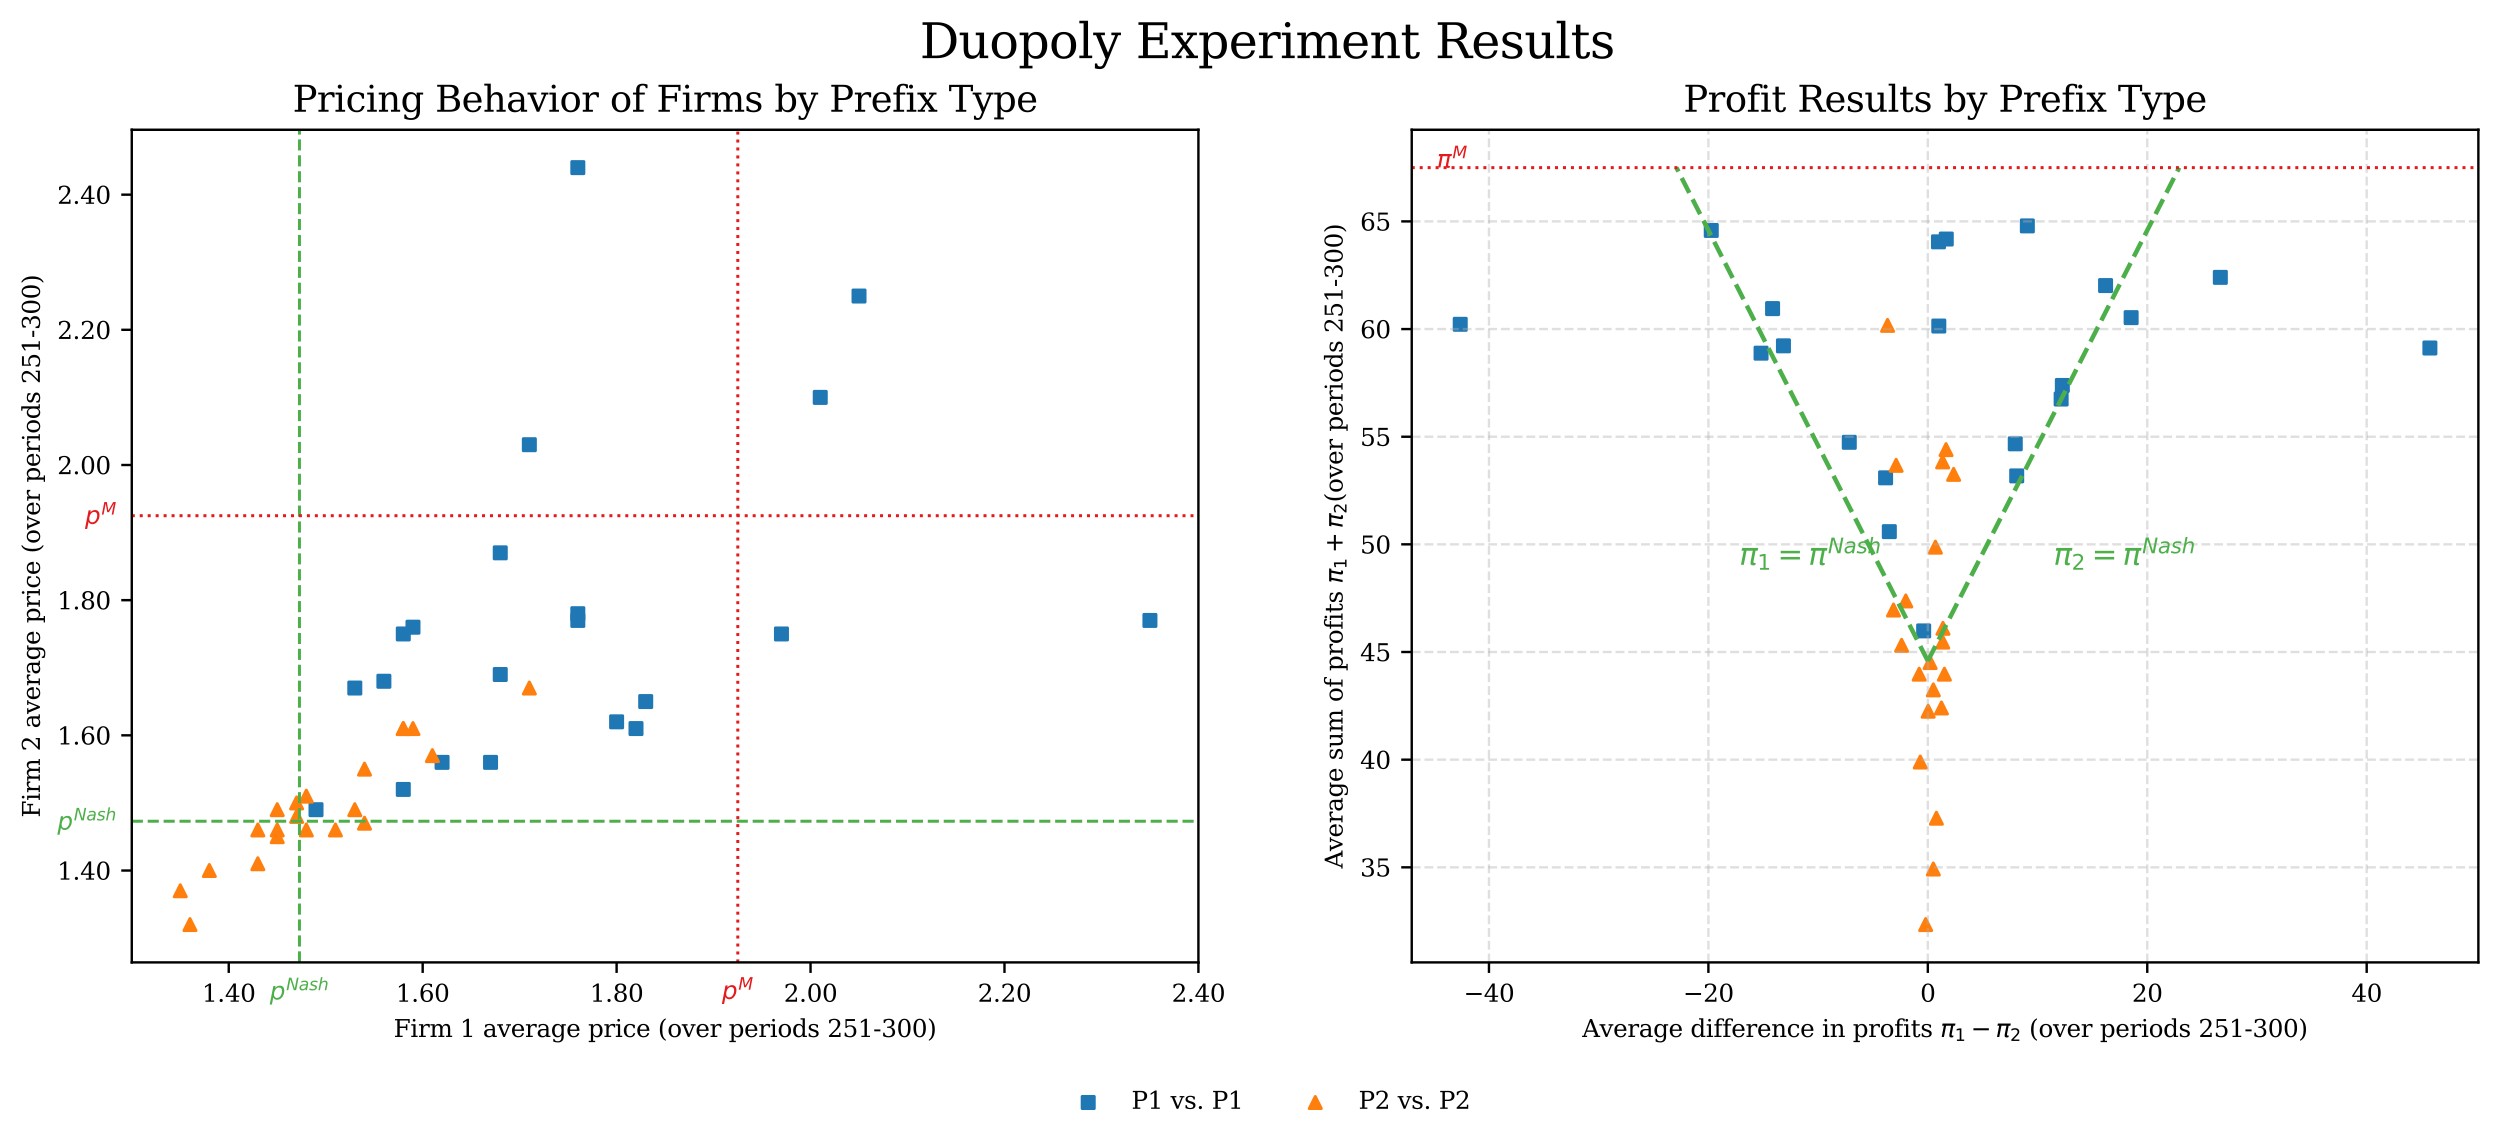 <?xml version="1.0" encoding="utf-8" standalone="no"?>
<!DOCTYPE svg PUBLIC "-//W3C//DTD SVG 1.1//EN"
  "http://www.w3.org/Graphics/SVG/1.1/DTD/svg11.dtd">
<svg xmlns:xlink="http://www.w3.org/1999/xlink" width="832.269pt" height="381.2pt" viewBox="0 0 832.269 381.2" xmlns="http://www.w3.org/2000/svg" version="1.1">
 <defs>
  <style type="text/css">*{stroke-linejoin: round; stroke-linecap: butt}</style>
 </defs>
 <g id="figure_1">
  <g id="patch_1">
   <path d="M 0 381.2 
L 832.269 381.2 
L 832.269 0 
L 0 0 
z
" style="fill: #ffffff"/>
  </g>
  <g id="axes_1">
   <g id="patch_2">
    <path d="M 43.869 320.4 
L 398.96 320.4 
L 398.96 43.2 
L 43.869 43.2 
z
" style="fill: #ffffff"/>
   </g>
   <g id="PathCollection_1">
    <defs>
     <path id="mc9a462a5ed" d="M -2 2 
L 2 2 
L 2 -2 
L -2 -2 
z
" style="stroke: #1f77b4"/>
    </defs>
    <g clip-path="url(#pd67bdc03cb)">
     <use xlink:href="#mc9a462a5ed" x="166.537" y="224.55" style="fill: #1f77b4; stroke: #1f77b4"/>
     <use xlink:href="#mc9a462a5ed" x="163.308" y="253.8" style="fill: #1f77b4; stroke: #1f77b4"/>
     <use xlink:href="#mc9a462a5ed" x="134.256" y="262.8" style="fill: #1f77b4; stroke: #1f77b4"/>
     <use xlink:href="#mc9a462a5ed" x="192.361" y="204.3" style="fill: #1f77b4; stroke: #1f77b4"/>
     <use xlink:href="#mc9a462a5ed" x="285.976" y="98.55" style="fill: #1f77b4; stroke: #1f77b4"/>
     <use xlink:href="#mc9a462a5ed" x="260.151" y="211.05" style="fill: #1f77b4; stroke: #1f77b4"/>
     <use xlink:href="#mc9a462a5ed" x="166.537" y="184.05" style="fill: #1f77b4; stroke: #1f77b4"/>
     <use xlink:href="#mc9a462a5ed" x="176.221" y="148.05" style="fill: #1f77b4; stroke: #1f77b4"/>
     <use xlink:href="#mc9a462a5ed" x="137.484" y="208.8" style="fill: #1f77b4; stroke: #1f77b4"/>
     <use xlink:href="#mc9a462a5ed" x="382.819" y="206.55" style="fill: #1f77b4; stroke: #1f77b4"/>
     <use xlink:href="#mc9a462a5ed" x="214.958" y="233.55" style="fill: #1f77b4; stroke: #1f77b4"/>
     <use xlink:href="#mc9a462a5ed" x="134.256" y="211.05" style="fill: #1f77b4; stroke: #1f77b4"/>
     <use xlink:href="#mc9a462a5ed" x="118.115" y="229.05" style="fill: #1f77b4; stroke: #1f77b4"/>
     <use xlink:href="#mc9a462a5ed" x="192.361" y="206.55" style="fill: #1f77b4; stroke: #1f77b4"/>
     <use xlink:href="#mc9a462a5ed" x="147.168" y="253.8" style="fill: #1f77b4; stroke: #1f77b4"/>
     <use xlink:href="#mc9a462a5ed" x="205.274" y="240.3" style="fill: #1f77b4; stroke: #1f77b4"/>
     <use xlink:href="#mc9a462a5ed" x="105.203" y="269.55" style="fill: #1f77b4; stroke: #1f77b4"/>
     <use xlink:href="#mc9a462a5ed" x="211.73" y="242.55" style="fill: #1f77b4; stroke: #1f77b4"/>
     <use xlink:href="#mc9a462a5ed" x="127.799" y="226.8" style="fill: #1f77b4; stroke: #1f77b4"/>
     <use xlink:href="#mc9a462a5ed" x="192.361" y="55.8" style="fill: #1f77b4; stroke: #1f77b4"/>
     <use xlink:href="#mc9a462a5ed" x="273.064" y="132.3" style="fill: #1f77b4; stroke: #1f77b4"/>
    </g>
   </g>
   <g id="PathCollection_2">
    <defs>
     <path id="me9e1e24afb" d="M 0 -2 
L -2 2 
L 2 2 
z
" style="stroke: #ff7f0e"/>
    </defs>
    <g clip-path="url(#pd67bdc03cb)">
     <use xlink:href="#me9e1e24afb" x="121.343" y="274.05" style="fill: #ff7f0e; stroke: #ff7f0e"/>
     <use xlink:href="#me9e1e24afb" x="69.694" y="289.8" style="fill: #ff7f0e; stroke: #ff7f0e"/>
     <use xlink:href="#me9e1e24afb" x="134.256" y="242.55" style="fill: #ff7f0e; stroke: #ff7f0e"/>
     <use xlink:href="#me9e1e24afb" x="101.975" y="265.05" style="fill: #ff7f0e; stroke: #ff7f0e"/>
     <use xlink:href="#me9e1e24afb" x="111.659" y="276.3" style="fill: #ff7f0e; stroke: #ff7f0e"/>
     <use xlink:href="#me9e1e24afb" x="85.834" y="276.3" style="fill: #ff7f0e; stroke: #ff7f0e"/>
     <use xlink:href="#me9e1e24afb" x="121.343" y="256.05" style="fill: #ff7f0e; stroke: #ff7f0e"/>
     <use xlink:href="#me9e1e24afb" x="134.256" y="242.55" style="fill: #ff7f0e; stroke: #ff7f0e"/>
     <use xlink:href="#me9e1e24afb" x="92.29" y="278.55" style="fill: #ff7f0e; stroke: #ff7f0e"/>
     <use xlink:href="#me9e1e24afb" x="98.746" y="267.3" style="fill: #ff7f0e; stroke: #ff7f0e"/>
     <use xlink:href="#me9e1e24afb" x="60.009" y="296.55" style="fill: #ff7f0e; stroke: #ff7f0e"/>
     <use xlink:href="#me9e1e24afb" x="92.29" y="276.3" style="fill: #ff7f0e; stroke: #ff7f0e"/>
     <use xlink:href="#me9e1e24afb" x="63.237" y="307.8" style="fill: #ff7f0e; stroke: #ff7f0e"/>
     <use xlink:href="#me9e1e24afb" x="101.975" y="276.3" style="fill: #ff7f0e; stroke: #ff7f0e"/>
     <use xlink:href="#me9e1e24afb" x="137.484" y="242.55" style="fill: #ff7f0e; stroke: #ff7f0e"/>
     <use xlink:href="#me9e1e24afb" x="176.221" y="229.05" style="fill: #ff7f0e; stroke: #ff7f0e"/>
     <use xlink:href="#me9e1e24afb" x="85.834" y="287.55" style="fill: #ff7f0e; stroke: #ff7f0e"/>
     <use xlink:href="#me9e1e24afb" x="92.29" y="269.55" style="fill: #ff7f0e; stroke: #ff7f0e"/>
     <use xlink:href="#me9e1e24afb" x="118.115" y="269.55" style="fill: #ff7f0e; stroke: #ff7f0e"/>
     <use xlink:href="#me9e1e24afb" x="98.746" y="271.8" style="fill: #ff7f0e; stroke: #ff7f0e"/>
     <use xlink:href="#me9e1e24afb" x="143.94" y="251.55" style="fill: #ff7f0e; stroke: #ff7f0e"/>
    </g>
   </g>
   <g id="matplotlib.axis_1">
    <g id="xtick_1">
     <g id="line2d_1">
      <defs>
       <path id="m575db22adb" d="M 0 0 
L 0 3.5 
" style="stroke: #000000; stroke-width: 0.8"/>
      </defs>
      <g>
       <use xlink:href="#m575db22adb" x="76.15" y="320.4" style="stroke: #000000; stroke-width: 0.8"/>
      </g>
     </g>
     <g id="text_1">
      <!-- 1.40 -->
      <g transform="translate(67.243 333.479) scale(0.08 -0.08)">
       <defs>
        <path id="DejaVuSerif-31" d="M 909 0 
L 909 331 
L 1722 331 
L 1722 4213 
L 781 3603 
L 781 4013 
L 1919 4750 
L 2350 4750 
L 2350 331 
L 3163 331 
L 3163 0 
L 909 0 
z
" transform="scale(0.016)"/>
        <path id="DejaVuSerif-2e" d="M 603 325 
Q 603 500 722 622 
Q 841 744 1019 744 
Q 1191 744 1312 622 
Q 1434 500 1434 325 
Q 1434 153 1312 31 
Q 1191 -91 1019 -91 
Q 841 -91 722 29 
Q 603 150 603 325 
z
" transform="scale(0.016)"/>
        <path id="DejaVuSerif-34" d="M 2234 1581 
L 2234 4063 
L 641 1581 
L 2234 1581 
z
M 3609 0 
L 1484 0 
L 1484 331 
L 2234 331 
L 2234 1247 
L 197 1247 
L 197 1588 
L 2241 4750 
L 2859 4750 
L 2859 1581 
L 3750 1581 
L 3750 1247 
L 2859 1247 
L 2859 331 
L 3609 331 
L 3609 0 
z
" transform="scale(0.016)"/>
        <path id="DejaVuSerif-30" d="M 2034 219 
Q 2513 219 2750 744 
Q 2988 1269 2988 2328 
Q 2988 3391 2750 3916 
Q 2513 4441 2034 4441 
Q 1556 4441 1318 3916 
Q 1081 3391 1081 2328 
Q 1081 1269 1318 744 
Q 1556 219 2034 219 
z
M 2034 -91 
Q 1275 -91 848 546 
Q 422 1184 422 2328 
Q 422 3475 848 4112 
Q 1275 4750 2034 4750 
Q 2797 4750 3222 4112 
Q 3647 3475 3647 2328 
Q 3647 1184 3222 546 
Q 2797 -91 2034 -91 
z
" transform="scale(0.016)"/>
       </defs>
       <use xlink:href="#DejaVuSerif-31"/>
       <use xlink:href="#DejaVuSerif-2e" transform="translate(63.623 0)"/>
       <use xlink:href="#DejaVuSerif-34" transform="translate(95.41 0)"/>
       <use xlink:href="#DejaVuSerif-30" transform="translate(159.033 0)"/>
      </g>
     </g>
    </g>
    <g id="xtick_2">
     <g id="line2d_2">
      <g>
       <use xlink:href="#m575db22adb" x="140.712" y="320.4" style="stroke: #000000; stroke-width: 0.8"/>
      </g>
     </g>
     <g id="text_2">
      <!-- 1.60 -->
      <g transform="translate(131.805 333.479) scale(0.08 -0.08)">
       <defs>
        <path id="DejaVuSerif-36" d="M 2094 219 
Q 2534 219 2771 542 
Q 3009 866 3009 1472 
Q 3009 2078 2771 2401 
Q 2534 2725 2094 2725 
Q 1647 2725 1412 2412 
Q 1178 2100 1178 1509 
Q 1178 888 1415 553 
Q 1653 219 2094 219 
z
M 1075 2569 
Q 1288 2803 1556 2918 
Q 1825 3034 2163 3034 
Q 2859 3034 3264 2615 
Q 3669 2197 3669 1472 
Q 3669 763 3233 336 
Q 2797 -91 2069 -91 
Q 1278 -91 853 498 
Q 428 1088 428 2181 
Q 428 3406 931 4078 
Q 1434 4750 2350 4750 
Q 2597 4750 2869 4703 
Q 3141 4656 3425 4563 
L 3425 3794 
L 3072 3794 
Q 3034 4109 2831 4275 
Q 2628 4441 2284 4441 
Q 1678 4441 1381 3981 
Q 1084 3522 1075 2569 
z
" transform="scale(0.016)"/>
       </defs>
       <use xlink:href="#DejaVuSerif-31"/>
       <use xlink:href="#DejaVuSerif-2e" transform="translate(63.623 0)"/>
       <use xlink:href="#DejaVuSerif-36" transform="translate(95.41 0)"/>
       <use xlink:href="#DejaVuSerif-30" transform="translate(159.033 0)"/>
      </g>
     </g>
    </g>
    <g id="xtick_3">
     <g id="line2d_3">
      <g>
       <use xlink:href="#m575db22adb" x="205.274" y="320.4" style="stroke: #000000; stroke-width: 0.8"/>
      </g>
     </g>
     <g id="text_3">
      <!-- 1.80 -->
      <g transform="translate(196.367 333.479) scale(0.08 -0.08)">
       <defs>
        <path id="DejaVuSerif-38" d="M 2981 1275 
Q 2981 1775 2732 2051 
Q 2484 2328 2034 2328 
Q 1584 2328 1336 2051 
Q 1088 1775 1088 1275 
Q 1088 772 1336 495 
Q 1584 219 2034 219 
Q 2484 219 2732 495 
Q 2981 772 2981 1275 
z
M 2853 3541 
Q 2853 3966 2637 4203 
Q 2422 4441 2034 4441 
Q 1650 4441 1433 4203 
Q 1216 3966 1216 3541 
Q 1216 3113 1433 2875 
Q 1650 2638 2034 2638 
Q 2422 2638 2637 2875 
Q 2853 3113 2853 3541 
z
M 2516 2484 
Q 3047 2413 3344 2092 
Q 3641 1772 3641 1275 
Q 3641 619 3225 264 
Q 2809 -91 2034 -91 
Q 1263 -91 845 264 
Q 428 619 428 1275 
Q 428 1772 725 2092 
Q 1022 2413 1556 2484 
Q 1084 2569 832 2842 
Q 581 3116 581 3541 
Q 581 4103 968 4426 
Q 1356 4750 2034 4750 
Q 2713 4750 3100 4426 
Q 3488 4103 3488 3541 
Q 3488 3116 3236 2842 
Q 2984 2569 2516 2484 
z
" transform="scale(0.016)"/>
       </defs>
       <use xlink:href="#DejaVuSerif-31"/>
       <use xlink:href="#DejaVuSerif-2e" transform="translate(63.623 0)"/>
       <use xlink:href="#DejaVuSerif-38" transform="translate(95.41 0)"/>
       <use xlink:href="#DejaVuSerif-30" transform="translate(159.033 0)"/>
      </g>
     </g>
    </g>
    <g id="xtick_4">
     <g id="line2d_4">
      <g>
       <use xlink:href="#m575db22adb" x="269.836" y="320.4" style="stroke: #000000; stroke-width: 0.8"/>
      </g>
     </g>
     <g id="text_4">
      <!-- 2.00 -->
      <g transform="translate(260.929 333.479) scale(0.08 -0.08)">
       <defs>
        <path id="DejaVuSerif-32" d="M 819 3553 
L 469 3553 
L 469 4384 
Q 803 4563 1142 4656 
Q 1481 4750 1806 4750 
Q 2534 4750 2956 4397 
Q 3378 4044 3378 3438 
Q 3378 2753 2422 1800 
Q 2347 1728 2309 1691 
L 1131 513 
L 3078 513 
L 3078 1088 
L 3444 1088 
L 3444 0 
L 434 0 
L 434 341 
L 1850 1753 
Q 2319 2222 2519 2614 
Q 2719 3006 2719 3438 
Q 2719 3909 2473 4175 
Q 2228 4441 1797 4441 
Q 1350 4441 1106 4219 
Q 863 3997 819 3553 
z
" transform="scale(0.016)"/>
       </defs>
       <use xlink:href="#DejaVuSerif-32"/>
       <use xlink:href="#DejaVuSerif-2e" transform="translate(63.623 0)"/>
       <use xlink:href="#DejaVuSerif-30" transform="translate(95.41 0)"/>
       <use xlink:href="#DejaVuSerif-30" transform="translate(159.033 0)"/>
      </g>
     </g>
    </g>
    <g id="xtick_5">
     <g id="line2d_5">
      <g>
       <use xlink:href="#m575db22adb" x="334.398" y="320.4" style="stroke: #000000; stroke-width: 0.8"/>
      </g>
     </g>
     <g id="text_5">
      <!-- 2.20 -->
      <g transform="translate(325.491 333.479) scale(0.08 -0.08)">
       <use xlink:href="#DejaVuSerif-32"/>
       <use xlink:href="#DejaVuSerif-2e" transform="translate(63.623 0)"/>
       <use xlink:href="#DejaVuSerif-32" transform="translate(95.41 0)"/>
       <use xlink:href="#DejaVuSerif-30" transform="translate(159.033 0)"/>
      </g>
     </g>
    </g>
    <g id="xtick_6">
     <g id="line2d_6">
      <g>
       <use xlink:href="#m575db22adb" x="398.96" y="320.4" style="stroke: #000000; stroke-width: 0.8"/>
      </g>
     </g>
     <g id="text_6">
      <!-- 2.40 -->
      <g transform="translate(390.053 333.479) scale(0.08 -0.08)">
       <use xlink:href="#DejaVuSerif-32"/>
       <use xlink:href="#DejaVuSerif-2e" transform="translate(63.623 0)"/>
       <use xlink:href="#DejaVuSerif-34" transform="translate(95.41 0)"/>
       <use xlink:href="#DejaVuSerif-30" transform="translate(159.033 0)"/>
      </g>
     </g>
    </g>
    <g id="text_7">
     <!-- Firm 1 average price (over periods 251-300) -->
     <g transform="translate(131.054 345.221) scale(0.08 -0.08)">
      <defs>
       <path id="DejaVuSerif-46" d="M 353 0 
L 353 331 
L 947 331 
L 947 4331 
L 353 4331 
L 353 4666 
L 4172 4666 
L 4172 3628 
L 3788 3628 
L 3788 4281 
L 1581 4281 
L 1581 2719 
L 3175 2719 
L 3175 3303 
L 3559 3303 
L 3559 1753 
L 3175 1753 
L 3175 2338 
L 1581 2338 
L 1581 331 
L 2328 331 
L 2328 0 
L 353 0 
z
" transform="scale(0.016)"/>
       <path id="DejaVuSerif-69" d="M 622 4353 
Q 622 4497 726 4603 
Q 831 4709 978 4709 
Q 1122 4709 1226 4603 
Q 1331 4497 1331 4353 
Q 1331 4206 1228 4103 
Q 1125 4000 978 4000 
Q 831 4000 726 4103 
Q 622 4206 622 4353 
z
M 1356 331 
L 1900 331 
L 1900 0 
L 231 0 
L 231 331 
L 781 331 
L 781 2988 
L 231 2988 
L 231 3322 
L 1356 3322 
L 1356 331 
z
" transform="scale(0.016)"/>
       <path id="DejaVuSerif-72" d="M 3059 3328 
L 3059 2497 
L 2728 2497 
Q 2713 2744 2591 2866 
Q 2469 2988 2234 2988 
Q 1809 2988 1582 2694 
Q 1356 2400 1356 1850 
L 1356 331 
L 2022 331 
L 2022 0 
L 263 0 
L 263 331 
L 781 331 
L 781 2994 
L 231 2994 
L 231 3322 
L 1356 3322 
L 1356 2731 
Q 1525 3078 1790 3245 
Q 2056 3413 2438 3413 
Q 2578 3413 2733 3391 
Q 2888 3369 3059 3328 
z
" transform="scale(0.016)"/>
       <path id="DejaVuSerif-6d" d="M 3316 2675 
Q 3481 3041 3739 3227 
Q 3997 3413 4341 3413 
Q 4863 3413 5119 3089 
Q 5375 2766 5375 2113 
L 5375 331 
L 5894 331 
L 5894 0 
L 4300 0 
L 4300 331 
L 4800 331 
L 4800 2047 
Q 4800 2556 4650 2772 
Q 4500 2988 4153 2988 
Q 3769 2988 3567 2697 
Q 3366 2406 3366 1850 
L 3366 331 
L 3866 331 
L 3866 0 
L 2291 0 
L 2291 331 
L 2791 331 
L 2791 2069 
Q 2791 2566 2641 2777 
Q 2491 2988 2144 2988 
Q 1759 2988 1557 2697 
Q 1356 2406 1356 1850 
L 1356 331 
L 1856 331 
L 1856 0 
L 263 0 
L 263 331 
L 781 331 
L 781 2994 
L 231 2994 
L 231 3322 
L 1356 3322 
L 1356 2731 
Q 1516 3063 1762 3238 
Q 2009 3413 2322 3413 
Q 2709 3413 2968 3220 
Q 3228 3028 3316 2675 
z
" transform="scale(0.016)"/>
       <path id="DejaVuSerif-20" transform="scale(0.016)"/>
       <path id="DejaVuSerif-61" d="M 2547 1044 
L 2547 1747 
L 1806 1747 
Q 1378 1747 1168 1562 
Q 959 1378 959 997 
Q 959 650 1171 447 
Q 1384 244 1747 244 
Q 2106 244 2326 466 
Q 2547 688 2547 1044 
z
M 3122 2075 
L 3122 331 
L 3634 331 
L 3634 0 
L 2547 0 
L 2547 359 
Q 2356 128 2106 18 
Q 1856 -91 1522 -91 
Q 969 -91 644 203 
Q 319 497 319 997 
Q 319 1513 691 1797 
Q 1063 2081 1741 2081 
L 2547 2081 
L 2547 2309 
Q 2547 2688 2317 2895 
Q 2088 3103 1672 3103 
Q 1328 3103 1125 2947 
Q 922 2791 872 2484 
L 575 2484 
L 575 3156 
Q 875 3284 1158 3348 
Q 1441 3413 1709 3413 
Q 2400 3413 2761 3070 
Q 3122 2728 3122 2075 
z
" transform="scale(0.016)"/>
       <path id="DejaVuSerif-76" d="M 1581 0 
L 359 2988 
L -19 2988 
L -19 3322 
L 1509 3322 
L 1509 2988 
L 978 2988 
L 1913 703 
L 2847 2988 
L 2350 2988 
L 2350 3322 
L 3597 3322 
L 3597 2988 
L 3225 2988 
L 2003 0 
L 1581 0 
z
" transform="scale(0.016)"/>
       <path id="DejaVuSerif-65" d="M 3469 1600 
L 991 1600 
L 991 1575 
Q 991 903 1244 561 
Q 1497 219 1991 219 
Q 2369 219 2611 417 
Q 2853 616 2950 1006 
L 3413 1006 
Q 3275 459 2904 184 
Q 2534 -91 1931 -91 
Q 1203 -91 761 389 
Q 319 869 319 1663 
Q 319 2450 753 2931 
Q 1188 3413 1894 3413 
Q 2647 3413 3050 2948 
Q 3453 2484 3469 1600 
z
M 2791 1931 
Q 2772 2513 2545 2808 
Q 2319 3103 1894 3103 
Q 1497 3103 1269 2806 
Q 1041 2509 991 1931 
L 2791 1931 
z
" transform="scale(0.016)"/>
       <path id="DejaVuSerif-67" d="M 3359 2988 
L 3359 72 
Q 3359 -644 2965 -1033 
Q 2572 -1422 1844 -1422 
Q 1516 -1422 1216 -1362 
Q 916 -1303 641 -1184 
L 641 -488 
L 941 -488 
Q 997 -813 1206 -963 
Q 1416 -1113 1806 -1113 
Q 2313 -1113 2548 -827 
Q 2784 -541 2784 72 
L 2784 519 
Q 2616 206 2355 57 
Q 2094 -91 1709 -91 
Q 1097 -91 708 395 
Q 319 881 319 1663 
Q 319 2444 706 2928 
Q 1094 3413 1709 3413 
Q 2094 3413 2355 3264 
Q 2616 3116 2784 2803 
L 2784 3322 
L 3909 3322 
L 3909 2988 
L 3359 2988 
z
M 2784 1825 
Q 2784 2422 2554 2737 
Q 2325 3053 1888 3053 
Q 1444 3053 1217 2703 
Q 991 2353 991 1663 
Q 991 975 1217 622 
Q 1444 269 1888 269 
Q 2325 269 2554 583 
Q 2784 897 2784 1497 
L 2784 1825 
z
" transform="scale(0.016)"/>
       <path id="DejaVuSerif-70" d="M 1313 1825 
L 1313 1497 
Q 1313 897 1542 583 
Q 1772 269 2209 269 
Q 2650 269 2876 622 
Q 3103 975 3103 1663 
Q 3103 2353 2876 2703 
Q 2650 3053 2209 3053 
Q 1772 3053 1542 2737 
Q 1313 2422 1313 1825 
z
M 738 2988 
L 184 2988 
L 184 3322 
L 1313 3322 
L 1313 2803 
Q 1481 3116 1742 3264 
Q 2003 3413 2388 3413 
Q 3000 3413 3387 2928 
Q 3775 2444 3775 1663 
Q 3775 881 3387 395 
Q 3000 -91 2388 -91 
Q 2003 -91 1742 57 
Q 1481 206 1313 519 
L 1313 -997 
L 1856 -997 
L 1856 -1331 
L 184 -1331 
L 184 -997 
L 738 -997 
L 738 2988 
z
" transform="scale(0.016)"/>
       <path id="DejaVuSerif-63" d="M 3291 997 
Q 3169 466 2822 187 
Q 2475 -91 1925 -91 
Q 1200 -91 759 389 
Q 319 869 319 1663 
Q 319 2459 759 2936 
Q 1200 3413 1925 3413 
Q 2241 3413 2553 3339 
Q 2866 3266 3181 3116 
L 3181 2266 
L 2847 2266 
Q 2781 2703 2561 2903 
Q 2341 3103 1931 3103 
Q 1466 3103 1228 2742 
Q 991 2381 991 1663 
Q 991 944 1227 581 
Q 1463 219 1931 219 
Q 2303 219 2525 412 
Q 2747 606 2828 997 
L 3291 997 
z
" transform="scale(0.016)"/>
       <path id="DejaVuSerif-28" d="M 2041 -997 
Q 1281 -656 893 83 
Q 506 822 506 1931 
Q 506 3044 893 3783 
Q 1281 4522 2041 4863 
L 2041 4556 
Q 1559 4225 1350 3623 
Q 1141 3022 1141 1931 
Q 1141 844 1350 242 
Q 1559 -359 2041 -691 
L 2041 -997 
z
" transform="scale(0.016)"/>
       <path id="DejaVuSerif-6f" d="M 1925 219 
Q 2388 219 2623 584 
Q 2859 950 2859 1663 
Q 2859 2375 2623 2739 
Q 2388 3103 1925 3103 
Q 1463 3103 1227 2739 
Q 991 2375 991 1663 
Q 991 950 1228 584 
Q 1466 219 1925 219 
z
M 1925 -91 
Q 1200 -91 759 389 
Q 319 869 319 1663 
Q 319 2456 758 2934 
Q 1197 3413 1925 3413 
Q 2653 3413 3092 2934 
Q 3531 2456 3531 1663 
Q 3531 869 3092 389 
Q 2653 -91 1925 -91 
z
" transform="scale(0.016)"/>
       <path id="DejaVuSerif-64" d="M 3359 331 
L 3909 331 
L 3909 0 
L 2784 0 
L 2784 519 
Q 2616 206 2355 57 
Q 2094 -91 1709 -91 
Q 1097 -91 708 395 
Q 319 881 319 1663 
Q 319 2444 706 2928 
Q 1094 3413 1709 3413 
Q 2094 3413 2355 3264 
Q 2616 3116 2784 2803 
L 2784 4531 
L 2241 4531 
L 2241 4863 
L 3359 4863 
L 3359 331 
z
M 2784 1497 
L 2784 1825 
Q 2784 2422 2554 2737 
Q 2325 3053 1888 3053 
Q 1444 3053 1217 2703 
Q 991 2353 991 1663 
Q 991 975 1217 622 
Q 1444 269 1888 269 
Q 2325 269 2554 583 
Q 2784 897 2784 1497 
z
" transform="scale(0.016)"/>
       <path id="DejaVuSerif-73" d="M 359 184 
L 359 959 
L 691 959 
Q 703 588 923 403 
Q 1144 219 1575 219 
Q 1963 219 2166 364 
Q 2369 509 2369 788 
Q 2369 1006 2220 1140 
Q 2072 1275 1594 1428 
L 1178 1569 
Q 750 1706 558 1912 
Q 366 2119 366 2438 
Q 366 2894 700 3153 
Q 1034 3413 1625 3413 
Q 1888 3413 2178 3344 
Q 2469 3275 2778 3144 
L 2778 2419 
L 2447 2419 
Q 2434 2741 2221 2922 
Q 2009 3103 1644 3103 
Q 1281 3103 1095 2975 
Q 909 2847 909 2591 
Q 909 2381 1050 2254 
Q 1191 2128 1613 1997 
L 2069 1856 
Q 2541 1709 2748 1489 
Q 2956 1269 2956 922 
Q 2956 450 2595 179 
Q 2234 -91 1600 -91 
Q 1278 -91 972 -22 
Q 666 47 359 184 
z
" transform="scale(0.016)"/>
       <path id="DejaVuSerif-35" d="M 3219 4666 
L 3219 4153 
L 1081 4153 
L 1081 2816 
Q 1244 2928 1461 2984 
Q 1678 3041 1947 3041 
Q 2703 3041 3140 2622 
Q 3578 2203 3578 1478 
Q 3578 738 3136 323 
Q 2694 -91 1894 -91 
Q 1572 -91 1234 -12 
Q 897 66 544 225 
L 544 1131 
L 897 1131 
Q 925 688 1179 453 
Q 1434 219 1894 219 
Q 2388 219 2653 544 
Q 2919 869 2919 1478 
Q 2919 2084 2655 2407 
Q 2391 2731 1894 2731 
Q 1613 2731 1398 2631 
Q 1184 2531 1019 2322 
L 750 2322 
L 750 4666 
L 3219 4666 
z
" transform="scale(0.016)"/>
       <path id="DejaVuSerif-2d" d="M 281 1959 
L 1881 1959 
L 1881 1472 
L 281 1472 
L 281 1959 
z
" transform="scale(0.016)"/>
       <path id="DejaVuSerif-33" d="M 622 4469 
Q 988 4606 1323 4678 
Q 1659 4750 1953 4750 
Q 2638 4750 3022 4454 
Q 3406 4159 3406 3634 
Q 3406 3213 3140 2930 
Q 2875 2647 2388 2547 
Q 2963 2466 3280 2130 
Q 3597 1794 3597 1259 
Q 3597 606 3158 257 
Q 2719 -91 1894 -91 
Q 1528 -91 1179 -12 
Q 831 66 488 225 
L 488 1131 
L 838 1131 
Q 869 681 1141 450 
Q 1413 219 1906 219 
Q 2384 219 2661 495 
Q 2938 772 2938 1253 
Q 2938 1803 2653 2086 
Q 2369 2369 1819 2369 
L 1522 2369 
L 1522 2688 
L 1678 2688 
Q 2225 2688 2498 2914 
Q 2772 3141 2772 3597 
Q 2772 4006 2547 4223 
Q 2322 4441 1900 4441 
Q 1478 4441 1245 4241 
Q 1013 4041 972 3647 
L 622 3647 
L 622 4469 
z
" transform="scale(0.016)"/>
       <path id="DejaVuSerif-29" d="M 453 -997 
L 453 -691 
Q 934 -359 1145 242 
Q 1356 844 1356 1931 
Q 1356 3022 1145 3623 
Q 934 4225 453 4556 
L 453 4863 
Q 1216 4522 1603 3783 
Q 1991 3044 1991 1931 
Q 1991 822 1603 83 
Q 1216 -656 453 -997 
z
" transform="scale(0.016)"/>
      </defs>
      <use xlink:href="#DejaVuSerif-46"/>
      <use xlink:href="#DejaVuSerif-69" transform="translate(69.385 0)"/>
      <use xlink:href="#DejaVuSerif-72" transform="translate(101.367 0)"/>
      <use xlink:href="#DejaVuSerif-6d" transform="translate(149.17 0)"/>
      <use xlink:href="#DejaVuSerif-20" transform="translate(243.994 0)"/>
      <use xlink:href="#DejaVuSerif-31" transform="translate(275.781 0)"/>
      <use xlink:href="#DejaVuSerif-20" transform="translate(339.404 0)"/>
      <use xlink:href="#DejaVuSerif-61" transform="translate(371.191 0)"/>
      <use xlink:href="#DejaVuSerif-76" transform="translate(430.811 0)"/>
      <use xlink:href="#DejaVuSerif-65" transform="translate(487.305 0)"/>
      <use xlink:href="#DejaVuSerif-72" transform="translate(546.484 0)"/>
      <use xlink:href="#DejaVuSerif-61" transform="translate(594.287 0)"/>
      <use xlink:href="#DejaVuSerif-67" transform="translate(653.906 0)"/>
      <use xlink:href="#DejaVuSerif-65" transform="translate(717.92 0)"/>
      <use xlink:href="#DejaVuSerif-20" transform="translate(777.1 0)"/>
      <use xlink:href="#DejaVuSerif-70" transform="translate(808.887 0)"/>
      <use xlink:href="#DejaVuSerif-72" transform="translate(872.9 0)"/>
      <use xlink:href="#DejaVuSerif-69" transform="translate(920.703 0)"/>
      <use xlink:href="#DejaVuSerif-63" transform="translate(952.686 0)"/>
      <use xlink:href="#DejaVuSerif-65" transform="translate(1008.691 0)"/>
      <use xlink:href="#DejaVuSerif-20" transform="translate(1067.871 0)"/>
      <use xlink:href="#DejaVuSerif-28" transform="translate(1099.658 0)"/>
      <use xlink:href="#DejaVuSerif-6f" transform="translate(1138.672 0)"/>
      <use xlink:href="#DejaVuSerif-76" transform="translate(1198.877 0)"/>
      <use xlink:href="#DejaVuSerif-65" transform="translate(1255.371 0)"/>
      <use xlink:href="#DejaVuSerif-72" transform="translate(1314.551 0)"/>
      <use xlink:href="#DejaVuSerif-20" transform="translate(1362.354 0)"/>
      <use xlink:href="#DejaVuSerif-70" transform="translate(1394.141 0)"/>
      <use xlink:href="#DejaVuSerif-65" transform="translate(1458.154 0)"/>
      <use xlink:href="#DejaVuSerif-72" transform="translate(1517.334 0)"/>
      <use xlink:href="#DejaVuSerif-69" transform="translate(1565.137 0)"/>
      <use xlink:href="#DejaVuSerif-6f" transform="translate(1597.119 0)"/>
      <use xlink:href="#DejaVuSerif-64" transform="translate(1657.324 0)"/>
      <use xlink:href="#DejaVuSerif-73" transform="translate(1721.338 0)"/>
      <use xlink:href="#DejaVuSerif-20" transform="translate(1772.656 0)"/>
      <use xlink:href="#DejaVuSerif-32" transform="translate(1804.443 0)"/>
      <use xlink:href="#DejaVuSerif-35" transform="translate(1868.066 0)"/>
      <use xlink:href="#DejaVuSerif-31" transform="translate(1931.689 0)"/>
      <use xlink:href="#DejaVuSerif-2d" transform="translate(1995.312 0)"/>
      <use xlink:href="#DejaVuSerif-33" transform="translate(2029.102 0)"/>
      <use xlink:href="#DejaVuSerif-30" transform="translate(2092.725 0)"/>
      <use xlink:href="#DejaVuSerif-30" transform="translate(2156.348 0)"/>
      <use xlink:href="#DejaVuSerif-29" transform="translate(2219.971 0)"/>
     </g>
    </g>
   </g>
   <g id="matplotlib.axis_2">
    <g id="ytick_1">
     <g id="line2d_7">
      <defs>
       <path id="m76b1ce2653" d="M 0 0 
L -3.5 0 
" style="stroke: #000000; stroke-width: 0.8"/>
      </defs>
      <g>
       <use xlink:href="#m76b1ce2653" x="43.869" y="289.8" style="stroke: #000000; stroke-width: 0.8"/>
      </g>
     </g>
     <g id="text_8">
      <!-- 1.40 -->
      <g transform="translate(19.056 292.839) scale(0.08 -0.08)">
       <use xlink:href="#DejaVuSerif-31"/>
       <use xlink:href="#DejaVuSerif-2e" transform="translate(63.623 0)"/>
       <use xlink:href="#DejaVuSerif-34" transform="translate(95.41 0)"/>
       <use xlink:href="#DejaVuSerif-30" transform="translate(159.033 0)"/>
      </g>
     </g>
    </g>
    <g id="ytick_2">
     <g id="line2d_8">
      <g>
       <use xlink:href="#m76b1ce2653" x="43.869" y="244.8" style="stroke: #000000; stroke-width: 0.8"/>
      </g>
     </g>
     <g id="text_9">
      <!-- 1.60 -->
      <g transform="translate(19.056 247.839) scale(0.08 -0.08)">
       <use xlink:href="#DejaVuSerif-31"/>
       <use xlink:href="#DejaVuSerif-2e" transform="translate(63.623 0)"/>
       <use xlink:href="#DejaVuSerif-36" transform="translate(95.41 0)"/>
       <use xlink:href="#DejaVuSerif-30" transform="translate(159.033 0)"/>
      </g>
     </g>
    </g>
    <g id="ytick_3">
     <g id="line2d_9">
      <g>
       <use xlink:href="#m76b1ce2653" x="43.869" y="199.8" style="stroke: #000000; stroke-width: 0.8"/>
      </g>
     </g>
     <g id="text_10">
      <!-- 1.80 -->
      <g transform="translate(19.056 202.839) scale(0.08 -0.08)">
       <use xlink:href="#DejaVuSerif-31"/>
       <use xlink:href="#DejaVuSerif-2e" transform="translate(63.623 0)"/>
       <use xlink:href="#DejaVuSerif-38" transform="translate(95.41 0)"/>
       <use xlink:href="#DejaVuSerif-30" transform="translate(159.033 0)"/>
      </g>
     </g>
    </g>
    <g id="ytick_4">
     <g id="line2d_10">
      <g>
       <use xlink:href="#m76b1ce2653" x="43.869" y="154.8" style="stroke: #000000; stroke-width: 0.8"/>
      </g>
     </g>
     <g id="text_11">
      <!-- 2.00 -->
      <g transform="translate(19.056 157.839) scale(0.08 -0.08)">
       <use xlink:href="#DejaVuSerif-32"/>
       <use xlink:href="#DejaVuSerif-2e" transform="translate(63.623 0)"/>
       <use xlink:href="#DejaVuSerif-30" transform="translate(95.41 0)"/>
       <use xlink:href="#DejaVuSerif-30" transform="translate(159.033 0)"/>
      </g>
     </g>
    </g>
    <g id="ytick_5">
     <g id="line2d_11">
      <g>
       <use xlink:href="#m76b1ce2653" x="43.869" y="109.8" style="stroke: #000000; stroke-width: 0.8"/>
      </g>
     </g>
     <g id="text_12">
      <!-- 2.20 -->
      <g transform="translate(19.056 112.839) scale(0.08 -0.08)">
       <use xlink:href="#DejaVuSerif-32"/>
       <use xlink:href="#DejaVuSerif-2e" transform="translate(63.623 0)"/>
       <use xlink:href="#DejaVuSerif-32" transform="translate(95.41 0)"/>
       <use xlink:href="#DejaVuSerif-30" transform="translate(159.033 0)"/>
      </g>
     </g>
    </g>
    <g id="ytick_6">
     <g id="line2d_12">
      <g>
       <use xlink:href="#m76b1ce2653" x="43.869" y="64.8" style="stroke: #000000; stroke-width: 0.8"/>
      </g>
     </g>
     <g id="text_13">
      <!-- 2.40 -->
      <g transform="translate(19.056 67.839) scale(0.08 -0.08)">
       <use xlink:href="#DejaVuSerif-32"/>
       <use xlink:href="#DejaVuSerif-2e" transform="translate(63.623 0)"/>
       <use xlink:href="#DejaVuSerif-34" transform="translate(95.41 0)"/>
       <use xlink:href="#DejaVuSerif-30" transform="translate(159.033 0)"/>
      </g>
     </g>
    </g>
    <g id="text_14">
     <!-- Firm 2 average price (over periods 251-300) -->
     <g transform="translate(13.279 272.161) rotate(-90) scale(0.08 -0.08)">
      <use xlink:href="#DejaVuSerif-46"/>
      <use xlink:href="#DejaVuSerif-69" transform="translate(69.385 0)"/>
      <use xlink:href="#DejaVuSerif-72" transform="translate(101.367 0)"/>
      <use xlink:href="#DejaVuSerif-6d" transform="translate(149.17 0)"/>
      <use xlink:href="#DejaVuSerif-20" transform="translate(243.994 0)"/>
      <use xlink:href="#DejaVuSerif-32" transform="translate(275.781 0)"/>
      <use xlink:href="#DejaVuSerif-20" transform="translate(339.404 0)"/>
      <use xlink:href="#DejaVuSerif-61" transform="translate(371.191 0)"/>
      <use xlink:href="#DejaVuSerif-76" transform="translate(430.811 0)"/>
      <use xlink:href="#DejaVuSerif-65" transform="translate(487.305 0)"/>
      <use xlink:href="#DejaVuSerif-72" transform="translate(546.484 0)"/>
      <use xlink:href="#DejaVuSerif-61" transform="translate(594.287 0)"/>
      <use xlink:href="#DejaVuSerif-67" transform="translate(653.906 0)"/>
      <use xlink:href="#DejaVuSerif-65" transform="translate(717.92 0)"/>
      <use xlink:href="#DejaVuSerif-20" transform="translate(777.1 0)"/>
      <use xlink:href="#DejaVuSerif-70" transform="translate(808.887 0)"/>
      <use xlink:href="#DejaVuSerif-72" transform="translate(872.9 0)"/>
      <use xlink:href="#DejaVuSerif-69" transform="translate(920.703 0)"/>
      <use xlink:href="#DejaVuSerif-63" transform="translate(952.686 0)"/>
      <use xlink:href="#DejaVuSerif-65" transform="translate(1008.691 0)"/>
      <use xlink:href="#DejaVuSerif-20" transform="translate(1067.871 0)"/>
      <use xlink:href="#DejaVuSerif-28" transform="translate(1099.658 0)"/>
      <use xlink:href="#DejaVuSerif-6f" transform="translate(1138.672 0)"/>
      <use xlink:href="#DejaVuSerif-76" transform="translate(1198.877 0)"/>
      <use xlink:href="#DejaVuSerif-65" transform="translate(1255.371 0)"/>
      <use xlink:href="#DejaVuSerif-72" transform="translate(1314.551 0)"/>
      <use xlink:href="#DejaVuSerif-20" transform="translate(1362.354 0)"/>
      <use xlink:href="#DejaVuSerif-70" transform="translate(1394.141 0)"/>
      <use xlink:href="#DejaVuSerif-65" transform="translate(1458.154 0)"/>
      <use xlink:href="#DejaVuSerif-72" transform="translate(1517.334 0)"/>
      <use xlink:href="#DejaVuSerif-69" transform="translate(1565.137 0)"/>
      <use xlink:href="#DejaVuSerif-6f" transform="translate(1597.119 0)"/>
      <use xlink:href="#DejaVuSerif-64" transform="translate(1657.324 0)"/>
      <use xlink:href="#DejaVuSerif-73" transform="translate(1721.338 0)"/>
      <use xlink:href="#DejaVuSerif-20" transform="translate(1772.656 0)"/>
      <use xlink:href="#DejaVuSerif-32" transform="translate(1804.443 0)"/>
      <use xlink:href="#DejaVuSerif-35" transform="translate(1868.066 0)"/>
      <use xlink:href="#DejaVuSerif-31" transform="translate(1931.689 0)"/>
      <use xlink:href="#DejaVuSerif-2d" transform="translate(1995.312 0)"/>
      <use xlink:href="#DejaVuSerif-33" transform="translate(2029.102 0)"/>
      <use xlink:href="#DejaVuSerif-30" transform="translate(2092.725 0)"/>
      <use xlink:href="#DejaVuSerif-30" transform="translate(2156.348 0)"/>
      <use xlink:href="#DejaVuSerif-29" transform="translate(2219.971 0)"/>
     </g>
    </g>
   </g>
   <g id="line2d_13">
    <path d="M 99.692 320.4 
L 99.692 43.2 
" clip-path="url(#pd67bdc03cb)" style="fill: none; stroke-dasharray: 3.7,1.6; stroke-dashoffset: 0; stroke: #4daf4a"/>
   </g>
   <g id="line2d_14">
    <path d="M 43.869 273.391 
L 398.96 273.391 
" clip-path="url(#pd67bdc03cb)" style="fill: none; stroke-dasharray: 3.7,1.6; stroke-dashoffset: 0; stroke: #4daf4a"/>
   </g>
   <g id="line2d_15">
    <path d="M 245.619 320.4 
L 245.619 43.2 
" clip-path="url(#pd67bdc03cb)" style="fill: none; stroke-dasharray: 1,1.65; stroke-dashoffset: 0; stroke: #e41a1c"/>
   </g>
   <g id="line2d_16">
    <path d="M 43.869 171.679 
L 398.96 171.679 
" clip-path="url(#pd67bdc03cb)" style="fill: none; stroke-dasharray: 1,1.65; stroke-dashoffset: 0; stroke: #e41a1c"/>
   </g>
   <g id="patch_3">
    <path d="M 43.869 320.4 
L 43.869 43.2 
" style="fill: none; stroke: #000000; stroke-width: 0.8; stroke-linejoin: miter; stroke-linecap: square"/>
   </g>
   <g id="patch_4">
    <path d="M 398.96 320.4 
L 398.96 43.2 
" style="fill: none; stroke: #000000; stroke-width: 0.8; stroke-linejoin: miter; stroke-linecap: square"/>
   </g>
   <g id="patch_5">
    <path d="M 43.869 320.4 
L 398.96 320.4 
" style="fill: none; stroke: #000000; stroke-width: 0.8; stroke-linejoin: miter; stroke-linecap: square"/>
   </g>
   <g id="patch_6">
    <path d="M 43.869 43.2 
L 398.96 43.2 
" style="fill: none; stroke: #000000; stroke-width: 0.8; stroke-linejoin: miter; stroke-linecap: square"/>
   </g>
   <g id="text_15">
    <!-- $p^{Nash}$ -->
    <g style="fill: #4daf4a" transform="translate(89.812 332.76) scale(0.08 -0.08)">
     <defs>
      <path id="DejaVuSans-Oblique-70" d="M 3175 2156 
Q 3175 2616 2975 2859 
Q 2775 3103 2400 3103 
Q 2144 3103 1911 2972 
Q 1678 2841 1497 2591 
Q 1319 2344 1212 1994 
Q 1106 1644 1106 1300 
Q 1106 863 1306 627 
Q 1506 391 1875 391 
Q 2147 391 2380 519 
Q 2613 647 2778 891 
Q 2956 1147 3065 1494 
Q 3175 1841 3175 2156 
z
M 1394 2969 
Q 1625 3272 1939 3428 
Q 2253 3584 2638 3584 
Q 3175 3584 3472 3232 
Q 3769 2881 3769 2247 
Q 3769 1728 3584 1258 
Q 3400 788 3053 416 
Q 2822 169 2531 39 
Q 2241 -91 1919 -91 
Q 1547 -91 1294 64 
Q 1041 219 916 525 
L 556 -1331 
L -19 -1331 
L 922 3500 
L 1497 3500 
L 1394 2969 
z
" transform="scale(0.016)"/>
      <path id="DejaVuSans-Oblique-4e" d="M 1081 4666 
L 1931 4666 
L 3219 666 
L 4000 4666 
L 4616 4666 
L 3706 0 
L 2853 0 
L 1569 4025 
L 788 0 
L 172 0 
L 1081 4666 
z
" transform="scale(0.016)"/>
      <path id="DejaVuSans-Oblique-61" d="M 3438 1997 
L 3047 0 
L 2472 0 
L 2578 531 
Q 2325 219 2001 64 
Q 1678 -91 1281 -91 
Q 834 -91 548 182 
Q 263 456 263 884 
Q 263 1497 752 1853 
Q 1241 2209 2100 2209 
L 2900 2209 
L 2931 2363 
Q 2938 2388 2941 2417 
Q 2944 2447 2944 2509 
Q 2944 2788 2717 2942 
Q 2491 3097 2081 3097 
Q 1800 3097 1504 3025 
Q 1209 2953 897 2809 
L 997 3341 
Q 1322 3463 1633 3523 
Q 1944 3584 2234 3584 
Q 2853 3584 3176 3315 
Q 3500 3047 3500 2534 
Q 3500 2431 3484 2292 
Q 3469 2153 3438 1997 
z
M 2816 1759 
L 2241 1759 
Q 1534 1759 1195 1570 
Q 856 1381 856 984 
Q 856 709 1029 553 
Q 1203 397 1509 397 
Q 1978 397 2328 733 
Q 2678 1069 2791 1631 
L 2816 1759 
z
" transform="scale(0.016)"/>
      <path id="DejaVuSans-Oblique-73" d="M 3200 3397 
L 3091 2853 
Q 2863 2978 2609 3040 
Q 2356 3103 2088 3103 
Q 1634 3103 1373 2948 
Q 1113 2794 1113 2528 
Q 1113 2219 1719 2053 
Q 1766 2041 1788 2034 
L 1972 1978 
Q 2547 1819 2739 1644 
Q 2931 1469 2931 1166 
Q 2931 609 2489 259 
Q 2047 -91 1331 -91 
Q 1053 -91 747 -37 
Q 441 16 72 128 
L 184 722 
Q 500 559 806 475 
Q 1113 391 1394 391 
Q 1816 391 2080 572 
Q 2344 753 2344 1031 
Q 2344 1331 1650 1516 
L 1591 1531 
L 1394 1581 
Q 956 1697 753 1886 
Q 550 2075 550 2369 
Q 550 2928 970 3256 
Q 1391 3584 2113 3584 
Q 2397 3584 2667 3537 
Q 2938 3491 3200 3397 
z
" transform="scale(0.016)"/>
      <path id="DejaVuSans-Oblique-68" d="M 3566 2113 
L 3156 0 
L 2578 0 
L 2988 2091 
Q 3016 2238 3031 2350 
Q 3047 2463 3047 2528 
Q 3047 2791 2881 2937 
Q 2716 3084 2419 3084 
Q 1956 3084 1617 2771 
Q 1278 2459 1178 1941 
L 800 0 
L 225 0 
L 1172 4863 
L 1747 4863 
L 1375 2950 
Q 1594 3244 1934 3414 
Q 2275 3584 2650 3584 
Q 3113 3584 3367 3334 
Q 3622 3084 3622 2631 
Q 3622 2519 3608 2391 
Q 3594 2263 3566 2113 
z
" transform="scale(0.016)"/>
     </defs>
     <use xlink:href="#DejaVuSans-Oblique-70" transform="translate(0 0.53)"/>
     <use xlink:href="#DejaVuSans-Oblique-4e" transform="translate(68.126 38.811) scale(0.7)"/>
     <use xlink:href="#DejaVuSans-Oblique-61" transform="translate(120.49 38.811) scale(0.7)"/>
     <use xlink:href="#DejaVuSans-Oblique-73" transform="translate(163.385 38.811) scale(0.7)"/>
     <use xlink:href="#DejaVuSans-Oblique-68" transform="translate(199.855 38.811) scale(0.7)"/>
    </g>
   </g>
   <g id="text_16">
    <!-- $p^{Nash}$ -->
    <g style="fill: #4daf4a" transform="translate(19.109 276.231) scale(0.08 -0.08)">
     <use xlink:href="#DejaVuSans-Oblique-70" transform="translate(0 0.53)"/>
     <use xlink:href="#DejaVuSans-Oblique-4e" transform="translate(68.126 38.811) scale(0.7)"/>
     <use xlink:href="#DejaVuSans-Oblique-61" transform="translate(120.49 38.811) scale(0.7)"/>
     <use xlink:href="#DejaVuSans-Oblique-73" transform="translate(163.385 38.811) scale(0.7)"/>
     <use xlink:href="#DejaVuSans-Oblique-68" transform="translate(199.855 38.811) scale(0.7)"/>
    </g>
   </g>
   <g id="text_17">
    <!-- $p^M$ -->
    <g style="fill: #e41a1c" transform="translate(240.339 332.6) scale(0.08 -0.08)">
     <defs>
      <path id="DejaVuSans-Oblique-4d" d="M 1081 4666 
L 2028 4666 
L 2572 1522 
L 4378 4666 
L 5350 4666 
L 4441 0 
L 3828 0 
L 4622 4091 
L 2791 897 
L 2175 897 
L 1581 4103 
L 788 0 
L 172 0 
L 1081 4666 
z
" transform="scale(0.016)"/>
     </defs>
     <use xlink:href="#DejaVuSans-Oblique-70" transform="translate(0 0.684)"/>
     <use xlink:href="#DejaVuSans-Oblique-4d" transform="translate(68.126 38.966) scale(0.7)"/>
    </g>
   </g>
   <g id="text_18">
    <!-- $p^M$ -->
    <g style="fill: #e41a1c" transform="translate(28.309 174.439) scale(0.08 -0.08)">
     <use xlink:href="#DejaVuSans-Oblique-70" transform="translate(0 0.684)"/>
     <use xlink:href="#DejaVuSans-Oblique-4d" transform="translate(68.126 38.966) scale(0.7)"/>
    </g>
   </g>
   <g id="text_19">
    <!-- Pricing Behavior of Firms by Prefix Type -->
    <g transform="translate(97.427 37.2) scale(0.12 -0.12)">
     <defs>
      <path id="DejaVuSerif-50" d="M 1581 2375 
L 2406 2375 
Q 2872 2375 3115 2626 
Q 3359 2878 3359 3353 
Q 3359 3831 3115 4081 
Q 2872 4331 2406 4331 
L 1581 4331 
L 1581 2375 
z
M 353 0 
L 353 331 
L 947 331 
L 947 4331 
L 353 4331 
L 353 4666 
L 2559 4666 
Q 3259 4666 3668 4311 
Q 4078 3956 4078 3353 
Q 4078 2753 3668 2397 
Q 3259 2041 2559 2041 
L 1581 2041 
L 1581 331 
L 2303 331 
L 2303 0 
L 353 0 
z
" transform="scale(0.016)"/>
      <path id="DejaVuSerif-6e" d="M 263 0 
L 263 331 
L 781 331 
L 781 2988 
L 231 2988 
L 231 3322 
L 1356 3322 
L 1356 2731 
Q 1516 3069 1770 3241 
Q 2025 3413 2363 3413 
Q 2913 3413 3172 3097 
Q 3431 2781 3431 2113 
L 3431 331 
L 3944 331 
L 3944 0 
L 2356 0 
L 2356 331 
L 2853 331 
L 2853 1931 
Q 2853 2541 2703 2767 
Q 2553 2994 2175 2994 
Q 1775 2994 1565 2701 
Q 1356 2409 1356 1850 
L 1356 331 
L 1856 331 
L 1856 0 
L 263 0 
z
" transform="scale(0.016)"/>
      <path id="DejaVuSerif-42" d="M 1581 331 
L 2516 331 
Q 3078 331 3337 575 
Q 3597 819 3597 1350 
Q 3597 1878 3339 2120 
Q 3081 2363 2516 2363 
L 1581 2363 
L 1581 331 
z
M 1581 2694 
L 2375 2694 
Q 2888 2694 3123 2891 
Q 3359 3088 3359 3513 
Q 3359 3941 3123 4136 
Q 2888 4331 2375 4331 
L 1581 4331 
L 1581 2694 
z
M 353 0 
L 353 331 
L 947 331 
L 947 4331 
L 353 4331 
L 353 4666 
L 2656 4666 
Q 3363 4666 3720 4377 
Q 4078 4088 4078 3513 
Q 4078 3097 3829 2850 
Q 3581 2603 3103 2547 
Q 3697 2472 4005 2167 
Q 4313 1863 4313 1350 
Q 4313 656 3875 328 
Q 3438 0 2509 0 
L 353 0 
z
" transform="scale(0.016)"/>
      <path id="DejaVuSerif-68" d="M 263 0 
L 263 331 
L 781 331 
L 781 4531 
L 231 4531 
L 231 4863 
L 1356 4863 
L 1356 2731 
Q 1516 3069 1770 3241 
Q 2025 3413 2363 3413 
Q 2913 3413 3172 3097 
Q 3431 2781 3431 2113 
L 3431 331 
L 3944 331 
L 3944 0 
L 2356 0 
L 2356 331 
L 2853 331 
L 2853 1931 
Q 2853 2541 2704 2764 
Q 2556 2988 2175 2988 
Q 1775 2988 1565 2697 
Q 1356 2406 1356 1850 
L 1356 331 
L 1856 331 
L 1856 0 
L 263 0 
z
" transform="scale(0.016)"/>
      <path id="DejaVuSerif-66" d="M 2753 4078 
L 2450 4078 
Q 2447 4313 2317 4434 
Q 2188 4556 1941 4556 
Q 1619 4556 1487 4379 
Q 1356 4203 1356 3750 
L 1356 3322 
L 2284 3322 
L 2284 2988 
L 1356 2988 
L 1356 331 
L 2094 331 
L 2094 0 
L 231 0 
L 231 331 
L 781 331 
L 781 2988 
L 231 2988 
L 231 3322 
L 781 3322 
L 781 3738 
Q 781 4294 1070 4578 
Q 1359 4863 1919 4863 
Q 2128 4863 2337 4825 
Q 2547 4788 2753 4709 
L 2753 4078 
z
" transform="scale(0.016)"/>
      <path id="DejaVuSerif-62" d="M 738 331 
L 738 4531 
L 184 4531 
L 184 4863 
L 1313 4863 
L 1313 2803 
Q 1481 3116 1742 3264 
Q 2003 3413 2388 3413 
Q 3000 3413 3387 2928 
Q 3775 2444 3775 1663 
Q 3775 881 3387 395 
Q 3000 -91 2388 -91 
Q 2003 -91 1742 57 
Q 1481 206 1313 519 
L 1313 0 
L 184 0 
L 184 331 
L 738 331 
z
M 1313 1497 
Q 1313 897 1542 583 
Q 1772 269 2209 269 
Q 2650 269 2876 622 
Q 3103 975 3103 1663 
Q 3103 2353 2876 2703 
Q 2650 3053 2209 3053 
Q 1772 3053 1542 2737 
Q 1313 2422 1313 1825 
L 1313 1497 
z
" transform="scale(0.016)"/>
      <path id="DejaVuSerif-79" d="M 1381 -609 
L 1600 -56 
L 359 2988 
L -19 2988 
L -19 3322 
L 1509 3322 
L 1509 2988 
L 978 2988 
L 1913 703 
L 2847 2988 
L 2350 2988 
L 2350 3322 
L 3597 3322 
L 3597 2988 
L 3225 2988 
L 1703 -750 
Q 1547 -1138 1356 -1280 
Q 1166 -1422 819 -1422 
Q 672 -1422 517 -1397 
Q 363 -1372 206 -1325 
L 206 -691 
L 500 -691 
Q 519 -903 608 -995 
Q 697 -1088 884 -1088 
Q 1056 -1088 1161 -992 
Q 1266 -897 1381 -609 
z
" transform="scale(0.016)"/>
      <path id="DejaVuSerif-78" d="M 1863 2028 
L 2559 2988 
L 2113 2988 
L 2113 3322 
L 3391 3322 
L 3391 2988 
L 2950 2988 
L 2059 1759 
L 3097 331 
L 3531 331 
L 3531 0 
L 1997 0 
L 1997 331 
L 2419 331 
L 1697 1325 
L 972 331 
L 1403 331 
L 1403 0 
L 141 0 
L 141 331 
L 581 331 
L 1497 1594 
L 488 2988 
L 78 2988 
L 78 3322 
L 1563 3322 
L 1563 2988 
L 1166 2988 
L 1863 2028 
z
" transform="scale(0.016)"/>
      <path id="DejaVuSerif-54" d="M 1222 0 
L 1222 331 
L 1819 331 
L 1819 4294 
L 447 4294 
L 447 3566 
L 63 3566 
L 63 4666 
L 4206 4666 
L 4206 3566 
L 3822 3566 
L 3822 4294 
L 2450 4294 
L 2450 331 
L 3047 331 
L 3047 0 
L 1222 0 
z
" transform="scale(0.016)"/>
     </defs>
     <use xlink:href="#DejaVuSerif-50"/>
     <use xlink:href="#DejaVuSerif-72" transform="translate(67.285 0)"/>
     <use xlink:href="#DejaVuSerif-69" transform="translate(115.088 0)"/>
     <use xlink:href="#DejaVuSerif-63" transform="translate(147.07 0)"/>
     <use xlink:href="#DejaVuSerif-69" transform="translate(203.076 0)"/>
     <use xlink:href="#DejaVuSerif-6e" transform="translate(235.059 0)"/>
     <use xlink:href="#DejaVuSerif-67" transform="translate(299.463 0)"/>
     <use xlink:href="#DejaVuSerif-20" transform="translate(363.477 0)"/>
     <use xlink:href="#DejaVuSerif-42" transform="translate(395.264 0)"/>
     <use xlink:href="#DejaVuSerif-65" transform="translate(468.75 0)"/>
     <use xlink:href="#DejaVuSerif-68" transform="translate(527.93 0)"/>
     <use xlink:href="#DejaVuSerif-61" transform="translate(592.334 0)"/>
     <use xlink:href="#DejaVuSerif-76" transform="translate(651.953 0)"/>
     <use xlink:href="#DejaVuSerif-69" transform="translate(708.447 0)"/>
     <use xlink:href="#DejaVuSerif-6f" transform="translate(740.43 0)"/>
     <use xlink:href="#DejaVuSerif-72" transform="translate(800.635 0)"/>
     <use xlink:href="#DejaVuSerif-20" transform="translate(848.438 0)"/>
     <use xlink:href="#DejaVuSerif-6f" transform="translate(880.225 0)"/>
     <use xlink:href="#DejaVuSerif-66" transform="translate(940.43 0)"/>
     <use xlink:href="#DejaVuSerif-20" transform="translate(977.441 0)"/>
     <use xlink:href="#DejaVuSerif-46" transform="translate(1009.229 0)"/>
     <use xlink:href="#DejaVuSerif-69" transform="translate(1078.613 0)"/>
     <use xlink:href="#DejaVuSerif-72" transform="translate(1110.596 0)"/>
     <use xlink:href="#DejaVuSerif-6d" transform="translate(1158.398 0)"/>
     <use xlink:href="#DejaVuSerif-73" transform="translate(1253.223 0)"/>
     <use xlink:href="#DejaVuSerif-20" transform="translate(1304.541 0)"/>
     <use xlink:href="#DejaVuSerif-62" transform="translate(1336.328 0)"/>
     <use xlink:href="#DejaVuSerif-79" transform="translate(1400.342 0)"/>
     <use xlink:href="#DejaVuSerif-20" transform="translate(1456.836 0)"/>
     <use xlink:href="#DejaVuSerif-50" transform="translate(1488.623 0)"/>
     <use xlink:href="#DejaVuSerif-72" transform="translate(1555.908 0)"/>
     <use xlink:href="#DejaVuSerif-65" transform="translate(1603.711 0)"/>
     <use xlink:href="#DejaVuSerif-66" transform="translate(1662.891 0)"/>
     <use xlink:href="#DejaVuSerif-69" transform="translate(1699.902 0)"/>
     <use xlink:href="#DejaVuSerif-78" transform="translate(1731.885 0)"/>
     <use xlink:href="#DejaVuSerif-20" transform="translate(1788.281 0)"/>
     <use xlink:href="#DejaVuSerif-54" transform="translate(1820.068 0)"/>
     <use xlink:href="#DejaVuSerif-79" transform="translate(1886.768 0)"/>
     <use xlink:href="#DejaVuSerif-70" transform="translate(1943.262 0)"/>
     <use xlink:href="#DejaVuSerif-65" transform="translate(2007.275 0)"/>
    </g>
   </g>
  </g>
  <g id="axes_2">
   <g id="patch_7">
    <path d="M 469.978 320.4 
L 825.069 320.4 
L 825.069 43.2 
L 469.978 43.2 
z
" style="fill: #ffffff"/>
   </g>
   <g id="PathCollection_3">
    <g clip-path="url(#pa7fc14a941)">
     <use xlink:href="#mc9a462a5ed" x="645.441" y="108.54" style="fill: #1f77b4; stroke: #1f77b4"/>
     <use xlink:href="#mc9a462a5ed" x="615.637" y="147.245" style="fill: #1f77b4; stroke: #1f77b4"/>
     <use xlink:href="#mc9a462a5ed" x="628.968" y="176.991" style="fill: #1f77b4; stroke: #1f77b4"/>
     <use xlink:href="#mc9a462a5ed" x="647.925" y="79.583" style="fill: #1f77b4; stroke: #1f77b4"/>
     <use xlink:href="#mc9a462a5ed" x="709.47" y="105.745" style="fill: #1f77b4; stroke: #1f77b4"/>
     <use xlink:href="#mc9a462a5ed" x="569.688" y="76.716" style="fill: #1f77b4; stroke: #1f77b4"/>
     <use xlink:href="#mc9a462a5ed" x="700.96" y="95.065" style="fill: #1f77b4; stroke: #1f77b4"/>
     <use xlink:href="#mc9a462a5ed" x="739.165" y="92.341" style="fill: #1f77b4; stroke: #1f77b4"/>
     <use xlink:href="#mc9a462a5ed" x="686.569" y="128.323" style="fill: #1f77b4; stroke: #1f77b4"/>
     <use xlink:href="#mc9a462a5ed" x="486.118" y="107.967" style="fill: #1f77b4; stroke: #1f77b4"/>
     <use xlink:href="#mc9a462a5ed" x="590.106" y="102.734" style="fill: #1f77b4; stroke: #1f77b4"/>
     <use xlink:href="#mc9a462a5ed" x="686.167" y="132.838" style="fill: #1f77b4; stroke: #1f77b4"/>
     <use xlink:href="#mc9a462a5ed" x="671.374" y="158.427" style="fill: #1f77b4; stroke: #1f77b4"/>
     <use xlink:href="#mc9a462a5ed" x="645.332" y="80.515" style="fill: #1f77b4; stroke: #1f77b4"/>
     <use xlink:href="#mc9a462a5ed" x="627.727" y="159.072" style="fill: #1f77b4; stroke: #1f77b4"/>
     <use xlink:href="#mc9a462a5ed" x="593.722" y="115.134" style="fill: #1f77b4; stroke: #1f77b4"/>
     <use xlink:href="#mc9a462a5ed" x="640.401" y="210.034" style="fill: #1f77b4; stroke: #1f77b4"/>
     <use xlink:href="#mc9a462a5ed" x="586.27" y="117.571" style="fill: #1f77b4; stroke: #1f77b4"/>
     <use xlink:href="#mc9a462a5ed" x="670.899" y="147.747" style="fill: #1f77b4; stroke: #1f77b4"/>
     <use xlink:href="#mc9a462a5ed" x="808.928" y="115.851" style="fill: #1f77b4; stroke: #1f77b4"/>
     <use xlink:href="#mc9a462a5ed" x="674.917" y="75.211" style="fill: #1f77b4; stroke: #1f77b4"/>
    </g>
   </g>
   <g id="PathCollection_4">
    <g clip-path="url(#pa7fc14a941)">
     <use xlink:href="#me9e1e24afb" x="630.356" y="203.081" style="fill: #ff7f0e; stroke: #ff7f0e"/>
     <use xlink:href="#me9e1e24afb" x="644.638" y="272.392" style="fill: #ff7f0e; stroke: #ff7f0e"/>
     <use xlink:href="#me9e1e24afb" x="650.372" y="157.925" style="fill: #ff7f0e; stroke: #ff7f0e"/>
     <use xlink:href="#me9e1e24afb" x="646.829" y="209.173" style="fill: #ff7f0e; stroke: #ff7f0e"/>
     <use xlink:href="#me9e1e24afb" x="633.059" y="214.836" style="fill: #ff7f0e; stroke: #ff7f0e"/>
     <use xlink:href="#me9e1e24afb" x="646.318" y="235.694" style="fill: #ff7f0e; stroke: #ff7f0e"/>
     <use xlink:href="#me9e1e24afb" x="644.309" y="182.152" style="fill: #ff7f0e; stroke: #ff7f0e"/>
     <use xlink:href="#me9e1e24afb" x="646.72" y="153.768" style="fill: #ff7f0e; stroke: #ff7f0e"/>
     <use xlink:href="#me9e1e24afb" x="641.898" y="236.769" style="fill: #ff7f0e; stroke: #ff7f0e"/>
     <use xlink:href="#me9e1e24afb" x="646.756" y="213.761" style="fill: #ff7f0e; stroke: #ff7f0e"/>
     <use xlink:href="#me9e1e24afb" x="643.615" y="289.308" style="fill: #ff7f0e; stroke: #ff7f0e"/>
     <use xlink:href="#me9e1e24afb" x="643.615" y="229.673" style="fill: #ff7f0e; stroke: #ff7f0e"/>
     <use xlink:href="#me9e1e24afb" x="641.058" y="307.8" style="fill: #ff7f0e; stroke: #ff7f0e"/>
     <use xlink:href="#me9e1e24afb" x="638.903" y="224.441" style="fill: #ff7f0e; stroke: #ff7f0e"/>
     <use xlink:href="#me9e1e24afb" x="647.852" y="149.682" style="fill: #ff7f0e; stroke: #ff7f0e"/>
     <use xlink:href="#me9e1e24afb" x="628.384" y="108.325" style="fill: #ff7f0e; stroke: #ff7f0e"/>
     <use xlink:href="#me9e1e24afb" x="639.269" y="253.684" style="fill: #ff7f0e; stroke: #ff7f0e"/>
     <use xlink:href="#me9e1e24afb" x="647.304" y="224.441" style="fill: #ff7f0e; stroke: #ff7f0e"/>
     <use xlink:href="#me9e1e24afb" x="634.447" y="200.071" style="fill: #ff7f0e; stroke: #ff7f0e"/>
     <use xlink:href="#me9e1e24afb" x="642.556" y="220.57" style="fill: #ff7f0e; stroke: #ff7f0e"/>
     <use xlink:href="#me9e1e24afb" x="631.233" y="154.915" style="fill: #ff7f0e; stroke: #ff7f0e"/>
    </g>
   </g>
   <g id="matplotlib.axis_3">
    <g id="xtick_7">
     <g id="line2d_17">
      <path d="M 495.688 320.4 
L 495.688 43.2 
" clip-path="url(#pa7fc14a941)" style="fill: none; stroke-dasharray: 2.96,1.28; stroke-dashoffset: 0; stroke: #b0b0b0; stroke-opacity: 0.4; stroke-width: 0.8"/>
     </g>
     <g id="line2d_18">
      <g>
       <use xlink:href="#m575db22adb" x="495.688" y="320.4" style="stroke: #000000; stroke-width: 0.8"/>
      </g>
     </g>
     <g id="text_20">
      <!-- −40 -->
      <g transform="translate(487.246 333.479) scale(0.08 -0.08)">
       <defs>
        <path id="DejaVuSerif-2212" d="M 678 2259 
L 4684 2259 
L 4684 1753 
L 678 1753 
L 678 2259 
z
" transform="scale(0.016)"/>
       </defs>
       <use xlink:href="#DejaVuSerif-2212"/>
       <use xlink:href="#DejaVuSerif-34" transform="translate(83.789 0)"/>
       <use xlink:href="#DejaVuSerif-30" transform="translate(147.412 0)"/>
      </g>
     </g>
    </g>
    <g id="xtick_8">
     <g id="line2d_19">
      <path d="M 568.738 320.4 
L 568.738 43.2 
" clip-path="url(#pa7fc14a941)" style="fill: none; stroke-dasharray: 2.96,1.28; stroke-dashoffset: 0; stroke: #b0b0b0; stroke-opacity: 0.4; stroke-width: 0.8"/>
     </g>
     <g id="line2d_20">
      <g>
       <use xlink:href="#m575db22adb" x="568.738" y="320.4" style="stroke: #000000; stroke-width: 0.8"/>
      </g>
     </g>
     <g id="text_21">
      <!-- −20 -->
      <g transform="translate(560.297 333.479) scale(0.08 -0.08)">
       <use xlink:href="#DejaVuSerif-2212"/>
       <use xlink:href="#DejaVuSerif-32" transform="translate(83.789 0)"/>
       <use xlink:href="#DejaVuSerif-30" transform="translate(147.412 0)"/>
      </g>
     </g>
    </g>
    <g id="xtick_9">
     <g id="line2d_21">
      <path d="M 641.789 320.4 
L 641.789 43.2 
" clip-path="url(#pa7fc14a941)" style="fill: none; stroke-dasharray: 2.96,1.28; stroke-dashoffset: 0; stroke: #b0b0b0; stroke-opacity: 0.4; stroke-width: 0.8"/>
     </g>
     <g id="line2d_22">
      <g>
       <use xlink:href="#m575db22adb" x="641.789" y="320.4" style="stroke: #000000; stroke-width: 0.8"/>
      </g>
     </g>
     <g id="text_22">
      <!-- 0 -->
      <g transform="translate(639.244 333.479) scale(0.08 -0.08)">
       <use xlink:href="#DejaVuSerif-30"/>
      </g>
     </g>
    </g>
    <g id="xtick_10">
     <g id="line2d_23">
      <path d="M 714.839 320.4 
L 714.839 43.2 
" clip-path="url(#pa7fc14a941)" style="fill: none; stroke-dasharray: 2.96,1.28; stroke-dashoffset: 0; stroke: #b0b0b0; stroke-opacity: 0.4; stroke-width: 0.8"/>
     </g>
     <g id="line2d_24">
      <g>
       <use xlink:href="#m575db22adb" x="714.839" y="320.4" style="stroke: #000000; stroke-width: 0.8"/>
      </g>
     </g>
     <g id="text_23">
      <!-- 20 -->
      <g transform="translate(709.749 333.479) scale(0.08 -0.08)">
       <use xlink:href="#DejaVuSerif-32"/>
       <use xlink:href="#DejaVuSerif-30" transform="translate(63.623 0)"/>
      </g>
     </g>
    </g>
    <g id="xtick_11">
     <g id="line2d_25">
      <path d="M 787.89 320.4 
L 787.89 43.2 
" clip-path="url(#pa7fc14a941)" style="fill: none; stroke-dasharray: 2.96,1.28; stroke-dashoffset: 0; stroke: #b0b0b0; stroke-opacity: 0.4; stroke-width: 0.8"/>
     </g>
     <g id="line2d_26">
      <g>
       <use xlink:href="#m575db22adb" x="787.89" y="320.4" style="stroke: #000000; stroke-width: 0.8"/>
      </g>
     </g>
     <g id="text_24">
      <!-- 40 -->
      <g transform="translate(782.8 333.479) scale(0.08 -0.08)">
       <use xlink:href="#DejaVuSerif-34"/>
       <use xlink:href="#DejaVuSerif-30" transform="translate(63.623 0)"/>
      </g>
     </g>
    </g>
    <g id="text_25">
     <!-- Average difference in profits $\pi_1 - \pi_2$ (over periods 251-300) -->
     <g transform="translate(526.723 345.223) scale(0.08 -0.08)">
      <defs>
       <path id="DejaVuSerif-41" d="M 1281 1691 
L 2994 1691 
L 2138 3909 
L 1281 1691 
z
M -38 0 
L -38 331 
L 372 331 
L 2034 4666 
L 2559 4666 
L 4225 331 
L 4684 331 
L 4684 0 
L 2988 0 
L 2988 331 
L 3506 331 
L 3116 1356 
L 1153 1356 
L 763 331 
L 1275 331 
L 1275 0 
L -38 0 
z
" transform="scale(0.016)"/>
       <path id="DejaVuSerif-74" d="M 691 2988 
L 184 2988 
L 184 3322 
L 691 3322 
L 691 4353 
L 1269 4353 
L 1269 3322 
L 2350 3322 
L 2350 2988 
L 1269 2988 
L 1269 878 
Q 1269 456 1350 337 
Q 1431 219 1650 219 
Q 1875 219 1978 351 
Q 2081 484 2088 781 
L 2522 781 
Q 2497 328 2275 118 
Q 2053 -91 1600 -91 
Q 1103 -91 897 129 
Q 691 350 691 878 
L 691 2988 
z
" transform="scale(0.016)"/>
       <path id="DejaVuSans-Oblique-3c0" d="M 584 3500 
L 3938 3500 
L 3825 2925 
L 3384 2925 
L 2966 775 
Q 2922 550 2981 450 
Q 3038 353 3209 353 
Q 3256 353 3325 363 
Q 3397 369 3419 372 
L 3338 -44 
Q 3222 -84 3103 -103 
Q 2981 -122 2866 -122 
Q 2491 -122 2388 81 
Q 2284 288 2391 838 
L 2797 2925 
L 1506 2925 
L 938 0 
L 350 0 
L 919 2925 
L 472 2925 
L 584 3500 
z
" transform="scale(0.016)"/>
       <path id="DejaVuSans-31" d="M 794 531 
L 1825 531 
L 1825 4091 
L 703 3866 
L 703 4441 
L 1819 4666 
L 2450 4666 
L 2450 531 
L 3481 531 
L 3481 0 
L 794 0 
L 794 531 
z
" transform="scale(0.016)"/>
       <path id="DejaVuSans-2212" d="M 678 2272 
L 4684 2272 
L 4684 1741 
L 678 1741 
L 678 2272 
z
" transform="scale(0.016)"/>
       <path id="DejaVuSans-32" d="M 1228 531 
L 3431 531 
L 3431 0 
L 469 0 
L 469 531 
Q 828 903 1448 1529 
Q 2069 2156 2228 2338 
Q 2531 2678 2651 2914 
Q 2772 3150 2772 3378 
Q 2772 3750 2511 3984 
Q 2250 4219 1831 4219 
Q 1534 4219 1204 4116 
Q 875 4013 500 3803 
L 500 4441 
Q 881 4594 1212 4672 
Q 1544 4750 1819 4750 
Q 2544 4750 2975 4387 
Q 3406 4025 3406 3419 
Q 3406 3131 3298 2873 
Q 3191 2616 2906 2266 
Q 2828 2175 2409 1742 
Q 1991 1309 1228 531 
z
" transform="scale(0.016)"/>
      </defs>
      <use xlink:href="#DejaVuSerif-41" transform="translate(0 0.016)"/>
      <use xlink:href="#DejaVuSerif-76" transform="translate(72.217 0.016)"/>
      <use xlink:href="#DejaVuSerif-65" transform="translate(128.711 0.016)"/>
      <use xlink:href="#DejaVuSerif-72" transform="translate(187.891 0.016)"/>
      <use xlink:href="#DejaVuSerif-61" transform="translate(235.693 0.016)"/>
      <use xlink:href="#DejaVuSerif-67" transform="translate(295.312 0.016)"/>
      <use xlink:href="#DejaVuSerif-65" transform="translate(359.326 0.016)"/>
      <use xlink:href="#DejaVuSerif-20" transform="translate(418.506 0.016)"/>
      <use xlink:href="#DejaVuSerif-64" transform="translate(450.293 0.016)"/>
      <use xlink:href="#DejaVuSerif-69" transform="translate(514.307 0.016)"/>
      <use xlink:href="#DejaVuSerif-66" transform="translate(546.289 0.016)"/>
      <use xlink:href="#DejaVuSerif-66" transform="translate(583.301 0.016)"/>
      <use xlink:href="#DejaVuSerif-65" transform="translate(620.312 0.016)"/>
      <use xlink:href="#DejaVuSerif-72" transform="translate(679.492 0.016)"/>
      <use xlink:href="#DejaVuSerif-65" transform="translate(727.295 0.016)"/>
      <use xlink:href="#DejaVuSerif-6e" transform="translate(786.475 0.016)"/>
      <use xlink:href="#DejaVuSerif-63" transform="translate(850.879 0.016)"/>
      <use xlink:href="#DejaVuSerif-65" transform="translate(906.885 0.016)"/>
      <use xlink:href="#DejaVuSerif-20" transform="translate(966.064 0.016)"/>
      <use xlink:href="#DejaVuSerif-69" transform="translate(997.852 0.016)"/>
      <use xlink:href="#DejaVuSerif-6e" transform="translate(1029.834 0.016)"/>
      <use xlink:href="#DejaVuSerif-20" transform="translate(1094.238 0.016)"/>
      <use xlink:href="#DejaVuSerif-70" transform="translate(1126.025 0.016)"/>
      <use xlink:href="#DejaVuSerif-72" transform="translate(1190.039 0.016)"/>
      <use xlink:href="#DejaVuSerif-6f" transform="translate(1237.842 0.016)"/>
      <use xlink:href="#DejaVuSerif-66" transform="translate(1298.047 0.016)"/>
      <use xlink:href="#DejaVuSerif-69" transform="translate(1335.059 0.016)"/>
      <use xlink:href="#DejaVuSerif-74" transform="translate(1367.041 0.016)"/>
      <use xlink:href="#DejaVuSerif-73" transform="translate(1407.227 0.016)"/>
      <use xlink:href="#DejaVuSerif-20" transform="translate(1458.545 0.016)"/>
      <use xlink:href="#DejaVuSans-Oblique-3c0" transform="translate(1490.332 0.016)"/>
      <use xlink:href="#DejaVuSans-31" transform="translate(1550.537 -16.391) scale(0.7)"/>
      <use xlink:href="#DejaVuSans-2212" transform="translate(1617.29 0.016)"/>
      <use xlink:href="#DejaVuSans-Oblique-3c0" transform="translate(1720.562 0.016)"/>
      <use xlink:href="#DejaVuSans-32" transform="translate(1780.767 -16.391) scale(0.7)"/>
      <use xlink:href="#DejaVuSerif-20" transform="translate(1828.037 0.016)"/>
      <use xlink:href="#DejaVuSerif-28" transform="translate(1859.824 0.016)"/>
      <use xlink:href="#DejaVuSerif-6f" transform="translate(1898.838 0.016)"/>
      <use xlink:href="#DejaVuSerif-76" transform="translate(1959.043 0.016)"/>
      <use xlink:href="#DejaVuSerif-65" transform="translate(2015.537 0.016)"/>
      <use xlink:href="#DejaVuSerif-72" transform="translate(2074.717 0.016)"/>
      <use xlink:href="#DejaVuSerif-20" transform="translate(2122.52 0.016)"/>
      <use xlink:href="#DejaVuSerif-70" transform="translate(2154.307 0.016)"/>
      <use xlink:href="#DejaVuSerif-65" transform="translate(2218.32 0.016)"/>
      <use xlink:href="#DejaVuSerif-72" transform="translate(2277.5 0.016)"/>
      <use xlink:href="#DejaVuSerif-69" transform="translate(2325.303 0.016)"/>
      <use xlink:href="#DejaVuSerif-6f" transform="translate(2357.285 0.016)"/>
      <use xlink:href="#DejaVuSerif-64" transform="translate(2417.49 0.016)"/>
      <use xlink:href="#DejaVuSerif-73" transform="translate(2481.504 0.016)"/>
      <use xlink:href="#DejaVuSerif-20" transform="translate(2532.822 0.016)"/>
      <use xlink:href="#DejaVuSerif-32" transform="translate(2564.609 0.016)"/>
      <use xlink:href="#DejaVuSerif-35" transform="translate(2628.232 0.016)"/>
      <use xlink:href="#DejaVuSerif-31" transform="translate(2691.855 0.016)"/>
      <use xlink:href="#DejaVuSerif-2d" transform="translate(2755.479 0.016)"/>
      <use xlink:href="#DejaVuSerif-33" transform="translate(2789.268 0.016)"/>
      <use xlink:href="#DejaVuSerif-30" transform="translate(2852.891 0.016)"/>
      <use xlink:href="#DejaVuSerif-30" transform="translate(2916.514 0.016)"/>
      <use xlink:href="#DejaVuSerif-29" transform="translate(2980.137 0.016)"/>
     </g>
    </g>
   </g>
   <g id="matplotlib.axis_4">
    <g id="ytick_7">
     <g id="line2d_27">
      <path d="M 469.978 288.734 
L 825.069 288.734 
" clip-path="url(#pa7fc14a941)" style="fill: none; stroke-dasharray: 2.96,1.28; stroke-dashoffset: 0; stroke: #b0b0b0; stroke-opacity: 0.4; stroke-width: 0.8"/>
     </g>
     <g id="line2d_28">
      <g>
       <use xlink:href="#m76b1ce2653" x="469.978" y="288.734" style="stroke: #000000; stroke-width: 0.8"/>
      </g>
     </g>
     <g id="text_26">
      <!-- 35 -->
      <g transform="translate(452.798 291.773) scale(0.08 -0.08)">
       <use xlink:href="#DejaVuSerif-33"/>
       <use xlink:href="#DejaVuSerif-35" transform="translate(63.623 0)"/>
      </g>
     </g>
    </g>
    <g id="ytick_8">
     <g id="line2d_29">
      <path d="M 469.978 252.896 
L 825.069 252.896 
" clip-path="url(#pa7fc14a941)" style="fill: none; stroke-dasharray: 2.96,1.28; stroke-dashoffset: 0; stroke: #b0b0b0; stroke-opacity: 0.4; stroke-width: 0.8"/>
     </g>
     <g id="line2d_30">
      <g>
       <use xlink:href="#m76b1ce2653" x="469.978" y="252.896" style="stroke: #000000; stroke-width: 0.8"/>
      </g>
     </g>
     <g id="text_27">
      <!-- 40 -->
      <g transform="translate(452.798 255.935) scale(0.08 -0.08)">
       <use xlink:href="#DejaVuSerif-34"/>
       <use xlink:href="#DejaVuSerif-30" transform="translate(63.623 0)"/>
      </g>
     </g>
    </g>
    <g id="ytick_9">
     <g id="line2d_31">
      <path d="M 469.978 217.058 
L 825.069 217.058 
" clip-path="url(#pa7fc14a941)" style="fill: none; stroke-dasharray: 2.96,1.28; stroke-dashoffset: 0; stroke: #b0b0b0; stroke-opacity: 0.4; stroke-width: 0.8"/>
     </g>
     <g id="line2d_32">
      <g>
       <use xlink:href="#m76b1ce2653" x="469.978" y="217.058" style="stroke: #000000; stroke-width: 0.8"/>
      </g>
     </g>
     <g id="text_28">
      <!-- 45 -->
      <g transform="translate(452.798 220.097) scale(0.08 -0.08)">
       <use xlink:href="#DejaVuSerif-34"/>
       <use xlink:href="#DejaVuSerif-35" transform="translate(63.623 0)"/>
      </g>
     </g>
    </g>
    <g id="ytick_10">
     <g id="line2d_33">
      <path d="M 469.978 181.22 
L 825.069 181.22 
" clip-path="url(#pa7fc14a941)" style="fill: none; stroke-dasharray: 2.96,1.28; stroke-dashoffset: 0; stroke: #b0b0b0; stroke-opacity: 0.4; stroke-width: 0.8"/>
     </g>
     <g id="line2d_34">
      <g>
       <use xlink:href="#m76b1ce2653" x="469.978" y="181.22" style="stroke: #000000; stroke-width: 0.8"/>
      </g>
     </g>
     <g id="text_29">
      <!-- 50 -->
      <g transform="translate(452.798 184.259) scale(0.08 -0.08)">
       <use xlink:href="#DejaVuSerif-35"/>
       <use xlink:href="#DejaVuSerif-30" transform="translate(63.623 0)"/>
      </g>
     </g>
    </g>
    <g id="ytick_11">
     <g id="line2d_35">
      <path d="M 469.978 145.382 
L 825.069 145.382 
" clip-path="url(#pa7fc14a941)" style="fill: none; stroke-dasharray: 2.96,1.28; stroke-dashoffset: 0; stroke: #b0b0b0; stroke-opacity: 0.4; stroke-width: 0.8"/>
     </g>
     <g id="line2d_36">
      <g>
       <use xlink:href="#m76b1ce2653" x="469.978" y="145.382" style="stroke: #000000; stroke-width: 0.8"/>
      </g>
     </g>
     <g id="text_30">
      <!-- 55 -->
      <g transform="translate(452.798 148.421) scale(0.08 -0.08)">
       <use xlink:href="#DejaVuSerif-35"/>
       <use xlink:href="#DejaVuSerif-35" transform="translate(63.623 0)"/>
      </g>
     </g>
    </g>
    <g id="ytick_12">
     <g id="line2d_37">
      <path d="M 469.978 109.544 
L 825.069 109.544 
" clip-path="url(#pa7fc14a941)" style="fill: none; stroke-dasharray: 2.96,1.28; stroke-dashoffset: 0; stroke: #b0b0b0; stroke-opacity: 0.4; stroke-width: 0.8"/>
     </g>
     <g id="line2d_38">
      <g>
       <use xlink:href="#m76b1ce2653" x="469.978" y="109.544" style="stroke: #000000; stroke-width: 0.8"/>
      </g>
     </g>
     <g id="text_31">
      <!-- 60 -->
      <g transform="translate(452.798 112.583) scale(0.08 -0.08)">
       <use xlink:href="#DejaVuSerif-36"/>
       <use xlink:href="#DejaVuSerif-30" transform="translate(63.623 0)"/>
      </g>
     </g>
    </g>
    <g id="ytick_13">
     <g id="line2d_39">
      <path d="M 469.978 73.705 
L 825.069 73.705 
" clip-path="url(#pa7fc14a941)" style="fill: none; stroke-dasharray: 2.96,1.28; stroke-dashoffset: 0; stroke: #b0b0b0; stroke-opacity: 0.4; stroke-width: 0.8"/>
     </g>
     <g id="line2d_40">
      <g>
       <use xlink:href="#m76b1ce2653" x="469.978" y="73.705" style="stroke: #000000; stroke-width: 0.8"/>
      </g>
     </g>
     <g id="text_32">
      <!-- 65 -->
      <g transform="translate(452.798 76.745) scale(0.08 -0.08)">
       <use xlink:href="#DejaVuSerif-36"/>
       <use xlink:href="#DejaVuSerif-35" transform="translate(63.623 0)"/>
      </g>
     </g>
    </g>
    <g id="text_33">
     <!-- Average sum of profits $\pi_1 + \pi_2$(over periods 251-300) -->
     <g transform="translate(446.958 289.12) rotate(-90) scale(0.08 -0.08)">
      <defs>
       <path id="DejaVuSerif-75" d="M 2266 3322 
L 3341 3322 
L 3341 331 
L 3884 331 
L 3884 0 
L 2766 0 
L 2766 588 
Q 2606 256 2353 82 
Q 2100 -91 1766 -91 
Q 1213 -91 952 223 
Q 691 538 691 1209 
L 691 2988 
L 172 2988 
L 172 3322 
L 1269 3322 
L 1269 1388 
Q 1269 781 1417 556 
Q 1566 331 1947 331 
Q 2347 331 2556 625 
Q 2766 919 2766 1478 
L 2766 2988 
L 2266 2988 
L 2266 3322 
z
" transform="scale(0.016)"/>
       <path id="DejaVuSans-2b" d="M 2944 4013 
L 2944 2272 
L 4684 2272 
L 4684 1741 
L 2944 1741 
L 2944 0 
L 2419 0 
L 2419 1741 
L 678 1741 
L 678 2272 
L 2419 2272 
L 2419 4013 
L 2944 4013 
z
" transform="scale(0.016)"/>
      </defs>
      <use xlink:href="#DejaVuSerif-41" transform="translate(0 0.016)"/>
      <use xlink:href="#DejaVuSerif-76" transform="translate(72.217 0.016)"/>
      <use xlink:href="#DejaVuSerif-65" transform="translate(128.711 0.016)"/>
      <use xlink:href="#DejaVuSerif-72" transform="translate(187.891 0.016)"/>
      <use xlink:href="#DejaVuSerif-61" transform="translate(235.693 0.016)"/>
      <use xlink:href="#DejaVuSerif-67" transform="translate(295.312 0.016)"/>
      <use xlink:href="#DejaVuSerif-65" transform="translate(359.326 0.016)"/>
      <use xlink:href="#DejaVuSerif-20" transform="translate(418.506 0.016)"/>
      <use xlink:href="#DejaVuSerif-73" transform="translate(450.293 0.016)"/>
      <use xlink:href="#DejaVuSerif-75" transform="translate(501.611 0.016)"/>
      <use xlink:href="#DejaVuSerif-6d" transform="translate(566.016 0.016)"/>
      <use xlink:href="#DejaVuSerif-20" transform="translate(660.84 0.016)"/>
      <use xlink:href="#DejaVuSerif-6f" transform="translate(692.627 0.016)"/>
      <use xlink:href="#DejaVuSerif-66" transform="translate(752.832 0.016)"/>
      <use xlink:href="#DejaVuSerif-20" transform="translate(789.844 0.016)"/>
      <use xlink:href="#DejaVuSerif-70" transform="translate(821.631 0.016)"/>
      <use xlink:href="#DejaVuSerif-72" transform="translate(885.645 0.016)"/>
      <use xlink:href="#DejaVuSerif-6f" transform="translate(933.447 0.016)"/>
      <use xlink:href="#DejaVuSerif-66" transform="translate(993.652 0.016)"/>
      <use xlink:href="#DejaVuSerif-69" transform="translate(1030.664 0.016)"/>
      <use xlink:href="#DejaVuSerif-74" transform="translate(1062.646 0.016)"/>
      <use xlink:href="#DejaVuSerif-73" transform="translate(1102.832 0.016)"/>
      <use xlink:href="#DejaVuSerif-20" transform="translate(1154.15 0.016)"/>
      <use xlink:href="#DejaVuSans-Oblique-3c0" transform="translate(1185.938 0.016)"/>
      <use xlink:href="#DejaVuSans-31" transform="translate(1246.143 -16.391) scale(0.7)"/>
      <use xlink:href="#DejaVuSans-2b" transform="translate(1312.896 0.016)"/>
      <use xlink:href="#DejaVuSans-Oblique-3c0" transform="translate(1416.167 0.016)"/>
      <use xlink:href="#DejaVuSans-32" transform="translate(1476.372 -16.391) scale(0.7)"/>
      <use xlink:href="#DejaVuSerif-28" transform="translate(1523.643 0.016)"/>
      <use xlink:href="#DejaVuSerif-6f" transform="translate(1562.656 0.016)"/>
      <use xlink:href="#DejaVuSerif-76" transform="translate(1622.861 0.016)"/>
      <use xlink:href="#DejaVuSerif-65" transform="translate(1679.355 0.016)"/>
      <use xlink:href="#DejaVuSerif-72" transform="translate(1738.535 0.016)"/>
      <use xlink:href="#DejaVuSerif-20" transform="translate(1786.338 0.016)"/>
      <use xlink:href="#DejaVuSerif-70" transform="translate(1818.125 0.016)"/>
      <use xlink:href="#DejaVuSerif-65" transform="translate(1882.139 0.016)"/>
      <use xlink:href="#DejaVuSerif-72" transform="translate(1941.318 0.016)"/>
      <use xlink:href="#DejaVuSerif-69" transform="translate(1989.121 0.016)"/>
      <use xlink:href="#DejaVuSerif-6f" transform="translate(2021.104 0.016)"/>
      <use xlink:href="#DejaVuSerif-64" transform="translate(2081.309 0.016)"/>
      <use xlink:href="#DejaVuSerif-73" transform="translate(2145.322 0.016)"/>
      <use xlink:href="#DejaVuSerif-20" transform="translate(2196.641 0.016)"/>
      <use xlink:href="#DejaVuSerif-32" transform="translate(2228.428 0.016)"/>
      <use xlink:href="#DejaVuSerif-35" transform="translate(2292.051 0.016)"/>
      <use xlink:href="#DejaVuSerif-31" transform="translate(2355.674 0.016)"/>
      <use xlink:href="#DejaVuSerif-2d" transform="translate(2419.297 0.016)"/>
      <use xlink:href="#DejaVuSerif-33" transform="translate(2453.086 0.016)"/>
      <use xlink:href="#DejaVuSerif-30" transform="translate(2516.709 0.016)"/>
      <use xlink:href="#DejaVuSerif-30" transform="translate(2580.332 0.016)"/>
      <use xlink:href="#DejaVuSerif-29" transform="translate(2643.955 0.016)"/>
     </g>
    </g>
   </g>
   <g id="line2d_41">
    <path d="M 641.789 220.03 
L 558.099 55.8 
L 558.099 55.8 
" clip-path="url(#pa7fc14a941)" style="fill: none; stroke-dasharray: 5.55,2.4; stroke-dashoffset: 0; stroke: #4daf4a; stroke-width: 1.5"/>
   </g>
   <g id="line2d_42">
    <path d="M 641.789 220.03 
L 725.478 55.8 
L 725.478 55.8 
" clip-path="url(#pa7fc14a941)" style="fill: none; stroke-dasharray: 5.55,2.4; stroke-dashoffset: 0; stroke: #4daf4a; stroke-width: 1.5"/>
   </g>
   <g id="line2d_43">
    <path d="M 469.978 55.8 
L 825.069 55.8 
" clip-path="url(#pa7fc14a941)" style="fill: none; stroke-dasharray: 1,1.65; stroke-dashoffset: 0; stroke: #e41a1c"/>
   </g>
   <g id="patch_8">
    <path d="M 469.978 320.4 
L 469.978 43.2 
" style="fill: none; stroke: #000000; stroke-width: 0.8; stroke-linejoin: miter; stroke-linecap: square"/>
   </g>
   <g id="patch_9">
    <path d="M 825.069 320.4 
L 825.069 43.2 
" style="fill: none; stroke: #000000; stroke-width: 0.8; stroke-linejoin: miter; stroke-linecap: square"/>
   </g>
   <g id="patch_10">
    <path d="M 469.978 320.4 
L 825.069 320.4 
" style="fill: none; stroke: #000000; stroke-width: 0.8; stroke-linejoin: miter; stroke-linecap: square"/>
   </g>
   <g id="patch_11">
    <path d="M 469.978 43.2 
L 825.069 43.2 
" style="fill: none; stroke: #000000; stroke-width: 0.8; stroke-linejoin: miter; stroke-linecap: square"/>
   </g>
   <g id="text_34">
    <!-- $\pi_1 = \pi^{Nash}$ -->
    <g style="fill: #4daf4a" transform="translate(579.022 188.073) scale(0.1 -0.1)">
     <defs>
      <path id="DejaVuSans-3d" d="M 678 2906 
L 4684 2906 
L 4684 2381 
L 678 2381 
L 678 2906 
z
M 678 1631 
L 4684 1631 
L 4684 1100 
L 678 1100 
L 678 1631 
z
" transform="scale(0.016)"/>
     </defs>
     <use xlink:href="#DejaVuSans-Oblique-3c0" transform="translate(0 0.53)"/>
     <use xlink:href="#DejaVuSans-31" transform="translate(60.205 -15.877) scale(0.7)"/>
     <use xlink:href="#DejaVuSans-3d" transform="translate(126.958 0.53)"/>
     <use xlink:href="#DejaVuSans-Oblique-3c0" transform="translate(230.229 0.53)"/>
     <use xlink:href="#DejaVuSans-Oblique-4e" transform="translate(294.901 38.811) scale(0.7)"/>
     <use xlink:href="#DejaVuSans-Oblique-61" transform="translate(347.264 38.811) scale(0.7)"/>
     <use xlink:href="#DejaVuSans-Oblique-73" transform="translate(390.16 38.811) scale(0.7)"/>
     <use xlink:href="#DejaVuSans-Oblique-68" transform="translate(426.629 38.811) scale(0.7)"/>
    </g>
   </g>
   <g id="text_35">
    <!-- $\pi_2 = \pi^{Nash}$ -->
    <g style="fill: #4daf4a" transform="translate(683.634 188.073) scale(0.1 -0.1)">
     <use xlink:href="#DejaVuSans-Oblique-3c0" transform="translate(0 0.53)"/>
     <use xlink:href="#DejaVuSans-32" transform="translate(60.205 -15.877) scale(0.7)"/>
     <use xlink:href="#DejaVuSans-3d" transform="translate(126.958 0.53)"/>
     <use xlink:href="#DejaVuSans-Oblique-3c0" transform="translate(230.229 0.53)"/>
     <use xlink:href="#DejaVuSans-Oblique-4e" transform="translate(294.901 38.811) scale(0.7)"/>
     <use xlink:href="#DejaVuSans-Oblique-61" transform="translate(347.264 38.811) scale(0.7)"/>
     <use xlink:href="#DejaVuSans-Oblique-73" transform="translate(390.16 38.811) scale(0.7)"/>
     <use xlink:href="#DejaVuSans-Oblique-68" transform="translate(426.629 38.811) scale(0.7)"/>
    </g>
   </g>
   <g id="text_36">
    <!-- $\pi^M$ -->
    <g style="fill: #e41a1c" transform="translate(478.335 55.8) scale(0.08 -0.08)">
     <use xlink:href="#DejaVuSans-Oblique-3c0" transform="translate(0 0.684)"/>
     <use xlink:href="#DejaVuSans-Oblique-4d" transform="translate(64.671 38.966) scale(0.7)"/>
    </g>
   </g>
   <g id="text_37">
    <!-- Profit Results by Prefix Type -->
    <g transform="translate(560.412 37.2) scale(0.12 -0.12)">
     <defs>
      <path id="DejaVuSerif-52" d="M 3066 2316 
Q 3284 2256 3442 2114 
Q 3600 1972 3725 1716 
L 4403 331 
L 4972 331 
L 4972 0 
L 3872 0 
L 3144 1484 
Q 2934 1916 2759 2042 
Q 2584 2169 2278 2169 
L 1581 2169 
L 1581 331 
L 2241 331 
L 2241 0 
L 353 0 
L 353 331 
L 947 331 
L 947 4331 
L 353 4331 
L 353 4666 
L 2719 4666 
Q 3400 4666 3770 4341 
Q 4141 4016 4141 3419 
Q 4141 2938 3870 2661 
Q 3600 2384 3066 2316 
z
M 1581 2503 
L 2503 2503 
Q 2975 2503 3200 2726 
Q 3425 2950 3425 3419 
Q 3425 3888 3200 4109 
Q 2975 4331 2503 4331 
L 1581 4331 
L 1581 2503 
z
" transform="scale(0.016)"/>
      <path id="DejaVuSerif-6c" d="M 1313 331 
L 1856 331 
L 1856 0 
L 184 0 
L 184 331 
L 738 331 
L 738 4531 
L 184 4531 
L 184 4863 
L 1313 4863 
L 1313 331 
z
" transform="scale(0.016)"/>
     </defs>
     <use xlink:href="#DejaVuSerif-50"/>
     <use xlink:href="#DejaVuSerif-72" transform="translate(67.285 0)"/>
     <use xlink:href="#DejaVuSerif-6f" transform="translate(115.088 0)"/>
     <use xlink:href="#DejaVuSerif-66" transform="translate(175.293 0)"/>
     <use xlink:href="#DejaVuSerif-69" transform="translate(212.305 0)"/>
     <use xlink:href="#DejaVuSerif-74" transform="translate(244.287 0)"/>
     <use xlink:href="#DejaVuSerif-20" transform="translate(284.473 0)"/>
     <use xlink:href="#DejaVuSerif-52" transform="translate(316.26 0)"/>
     <use xlink:href="#DejaVuSerif-65" transform="translate(391.553 0)"/>
     <use xlink:href="#DejaVuSerif-73" transform="translate(450.732 0)"/>
     <use xlink:href="#DejaVuSerif-75" transform="translate(502.051 0)"/>
     <use xlink:href="#DejaVuSerif-6c" transform="translate(566.455 0)"/>
     <use xlink:href="#DejaVuSerif-74" transform="translate(598.438 0)"/>
     <use xlink:href="#DejaVuSerif-73" transform="translate(638.623 0)"/>
     <use xlink:href="#DejaVuSerif-20" transform="translate(689.941 0)"/>
     <use xlink:href="#DejaVuSerif-62" transform="translate(721.729 0)"/>
     <use xlink:href="#DejaVuSerif-79" transform="translate(785.742 0)"/>
     <use xlink:href="#DejaVuSerif-20" transform="translate(842.236 0)"/>
     <use xlink:href="#DejaVuSerif-50" transform="translate(874.023 0)"/>
     <use xlink:href="#DejaVuSerif-72" transform="translate(941.309 0)"/>
     <use xlink:href="#DejaVuSerif-65" transform="translate(989.111 0)"/>
     <use xlink:href="#DejaVuSerif-66" transform="translate(1048.291 0)"/>
     <use xlink:href="#DejaVuSerif-69" transform="translate(1085.303 0)"/>
     <use xlink:href="#DejaVuSerif-78" transform="translate(1117.285 0)"/>
     <use xlink:href="#DejaVuSerif-20" transform="translate(1173.682 0)"/>
     <use xlink:href="#DejaVuSerif-54" transform="translate(1205.469 0)"/>
     <use xlink:href="#DejaVuSerif-79" transform="translate(1272.168 0)"/>
     <use xlink:href="#DejaVuSerif-70" transform="translate(1328.662 0)"/>
     <use xlink:href="#DejaVuSerif-65" transform="translate(1392.676 0)"/>
    </g>
   </g>
  </g>
  <g id="text_38">
   <!-- Duopoly Experiment Results -->
   <g transform="translate(306.211 19.358) scale(0.16 -0.16)">
    <defs>
     <path id="DejaVuSerif-44" d="M 1581 331 
L 2163 331 
Q 3072 331 3558 850 
Q 4044 1369 4044 2338 
Q 4044 3306 3559 3818 
Q 3075 4331 2163 4331 
L 1581 4331 
L 1581 331 
z
M 353 0 
L 353 331 
L 947 331 
L 947 4331 
L 353 4331 
L 353 4666 
L 2209 4666 
Q 3416 4666 4089 4050 
Q 4763 3434 4763 2338 
Q 4763 1238 4088 619 
Q 3413 0 2209 0 
L 353 0 
z
" transform="scale(0.016)"/>
     <path id="DejaVuSerif-45" d="M 353 0 
L 353 331 
L 947 331 
L 947 4331 
L 353 4331 
L 353 4666 
L 4109 4666 
L 4109 3628 
L 3725 3628 
L 3725 4281 
L 1581 4281 
L 1581 2719 
L 3109 2719 
L 3109 3303 
L 3494 3303 
L 3494 1753 
L 3109 1753 
L 3109 2338 
L 1581 2338 
L 1581 384 
L 3775 384 
L 3775 1038 
L 4159 1038 
L 4159 0 
L 353 0 
z
" transform="scale(0.016)"/>
    </defs>
    <use xlink:href="#DejaVuSerif-44"/>
    <use xlink:href="#DejaVuSerif-75" transform="translate(80.176 0)"/>
    <use xlink:href="#DejaVuSerif-6f" transform="translate(144.58 0)"/>
    <use xlink:href="#DejaVuSerif-70" transform="translate(204.785 0)"/>
    <use xlink:href="#DejaVuSerif-6f" transform="translate(268.799 0)"/>
    <use xlink:href="#DejaVuSerif-6c" transform="translate(329.004 0)"/>
    <use xlink:href="#DejaVuSerif-79" transform="translate(360.986 0)"/>
    <use xlink:href="#DejaVuSerif-20" transform="translate(417.48 0)"/>
    <use xlink:href="#DejaVuSerif-45" transform="translate(449.268 0)"/>
    <use xlink:href="#DejaVuSerif-78" transform="translate(522.266 0)"/>
    <use xlink:href="#DejaVuSerif-70" transform="translate(578.662 0)"/>
    <use xlink:href="#DejaVuSerif-65" transform="translate(642.676 0)"/>
    <use xlink:href="#DejaVuSerif-72" transform="translate(701.855 0)"/>
    <use xlink:href="#DejaVuSerif-69" transform="translate(749.658 0)"/>
    <use xlink:href="#DejaVuSerif-6d" transform="translate(781.641 0)"/>
    <use xlink:href="#DejaVuSerif-65" transform="translate(876.465 0)"/>
    <use xlink:href="#DejaVuSerif-6e" transform="translate(935.645 0)"/>
    <use xlink:href="#DejaVuSerif-74" transform="translate(1000.049 0)"/>
    <use xlink:href="#DejaVuSerif-20" transform="translate(1040.234 0)"/>
    <use xlink:href="#DejaVuSerif-52" transform="translate(1072.021 0)"/>
    <use xlink:href="#DejaVuSerif-65" transform="translate(1147.314 0)"/>
    <use xlink:href="#DejaVuSerif-73" transform="translate(1206.494 0)"/>
    <use xlink:href="#DejaVuSerif-75" transform="translate(1257.812 0)"/>
    <use xlink:href="#DejaVuSerif-6c" transform="translate(1322.217 0)"/>
    <use xlink:href="#DejaVuSerif-74" transform="translate(1354.199 0)"/>
    <use xlink:href="#DejaVuSerif-73" transform="translate(1394.385 0)"/>
   </g>
  </g>
  <g id="legend_1">
   <g id="patch_12">
    <path d="M 352.671 374 
L 491.066 374 
Q 492.666 374 492.666 372.4 
L 492.666 361.457 
Q 492.666 359.858 491.066 359.858 
L 352.671 359.858 
Q 351.071 359.858 351.071 361.457 
L 351.071 372.4 
Q 351.071 374 352.671 374 
z
" style="fill: #ffffff; opacity: 0.8"/>
   </g>
   <g id="PathCollection_5">
    <g>
     <use xlink:href="#mc9a462a5ed" x="362.271" y="367.036" style="fill: #1f77b4; stroke: #1f77b4"/>
    </g>
   </g>
   <g id="text_39">
    <!-- P1 vs. P1 -->
    <g transform="translate(376.671 369.136) scale(0.08 -0.08)">
     <use xlink:href="#DejaVuSerif-50"/>
     <use xlink:href="#DejaVuSerif-31" transform="translate(67.285 0)"/>
     <use xlink:href="#DejaVuSerif-20" transform="translate(130.908 0)"/>
     <use xlink:href="#DejaVuSerif-76" transform="translate(162.695 0)"/>
     <use xlink:href="#DejaVuSerif-73" transform="translate(219.189 0)"/>
     <use xlink:href="#DejaVuSerif-2e" transform="translate(270.508 0)"/>
     <use xlink:href="#DejaVuSerif-20" transform="translate(302.295 0)"/>
     <use xlink:href="#DejaVuSerif-50" transform="translate(334.082 0)"/>
     <use xlink:href="#DejaVuSerif-31" transform="translate(401.367 0)"/>
    </g>
   </g>
   <g id="PathCollection_6">
    <g>
     <use xlink:href="#me9e1e24afb" x="437.869" y="367.036" style="fill: #ff7f0e; stroke: #ff7f0e"/>
    </g>
   </g>
   <g id="text_40">
    <!-- P2 vs. P2 -->
    <g transform="translate(452.269 369.136) scale(0.08 -0.08)">
     <use xlink:href="#DejaVuSerif-50"/>
     <use xlink:href="#DejaVuSerif-32" transform="translate(67.285 0)"/>
     <use xlink:href="#DejaVuSerif-20" transform="translate(130.908 0)"/>
     <use xlink:href="#DejaVuSerif-76" transform="translate(162.695 0)"/>
     <use xlink:href="#DejaVuSerif-73" transform="translate(219.189 0)"/>
     <use xlink:href="#DejaVuSerif-2e" transform="translate(270.508 0)"/>
     <use xlink:href="#DejaVuSerif-20" transform="translate(302.295 0)"/>
     <use xlink:href="#DejaVuSerif-50" transform="translate(334.082 0)"/>
     <use xlink:href="#DejaVuSerif-32" transform="translate(401.367 0)"/>
    </g>
   </g>
  </g>
 </g>
 <defs>
  <clipPath id="pd67bdc03cb">
   <rect x="43.869" y="43.2" width="355.091" height="277.2"/>
  </clipPath>
  <clipPath id="pa7fc14a941">
   <rect x="469.978" y="43.2" width="355.091" height="277.2"/>
  </clipPath>
 </defs>
</svg>
